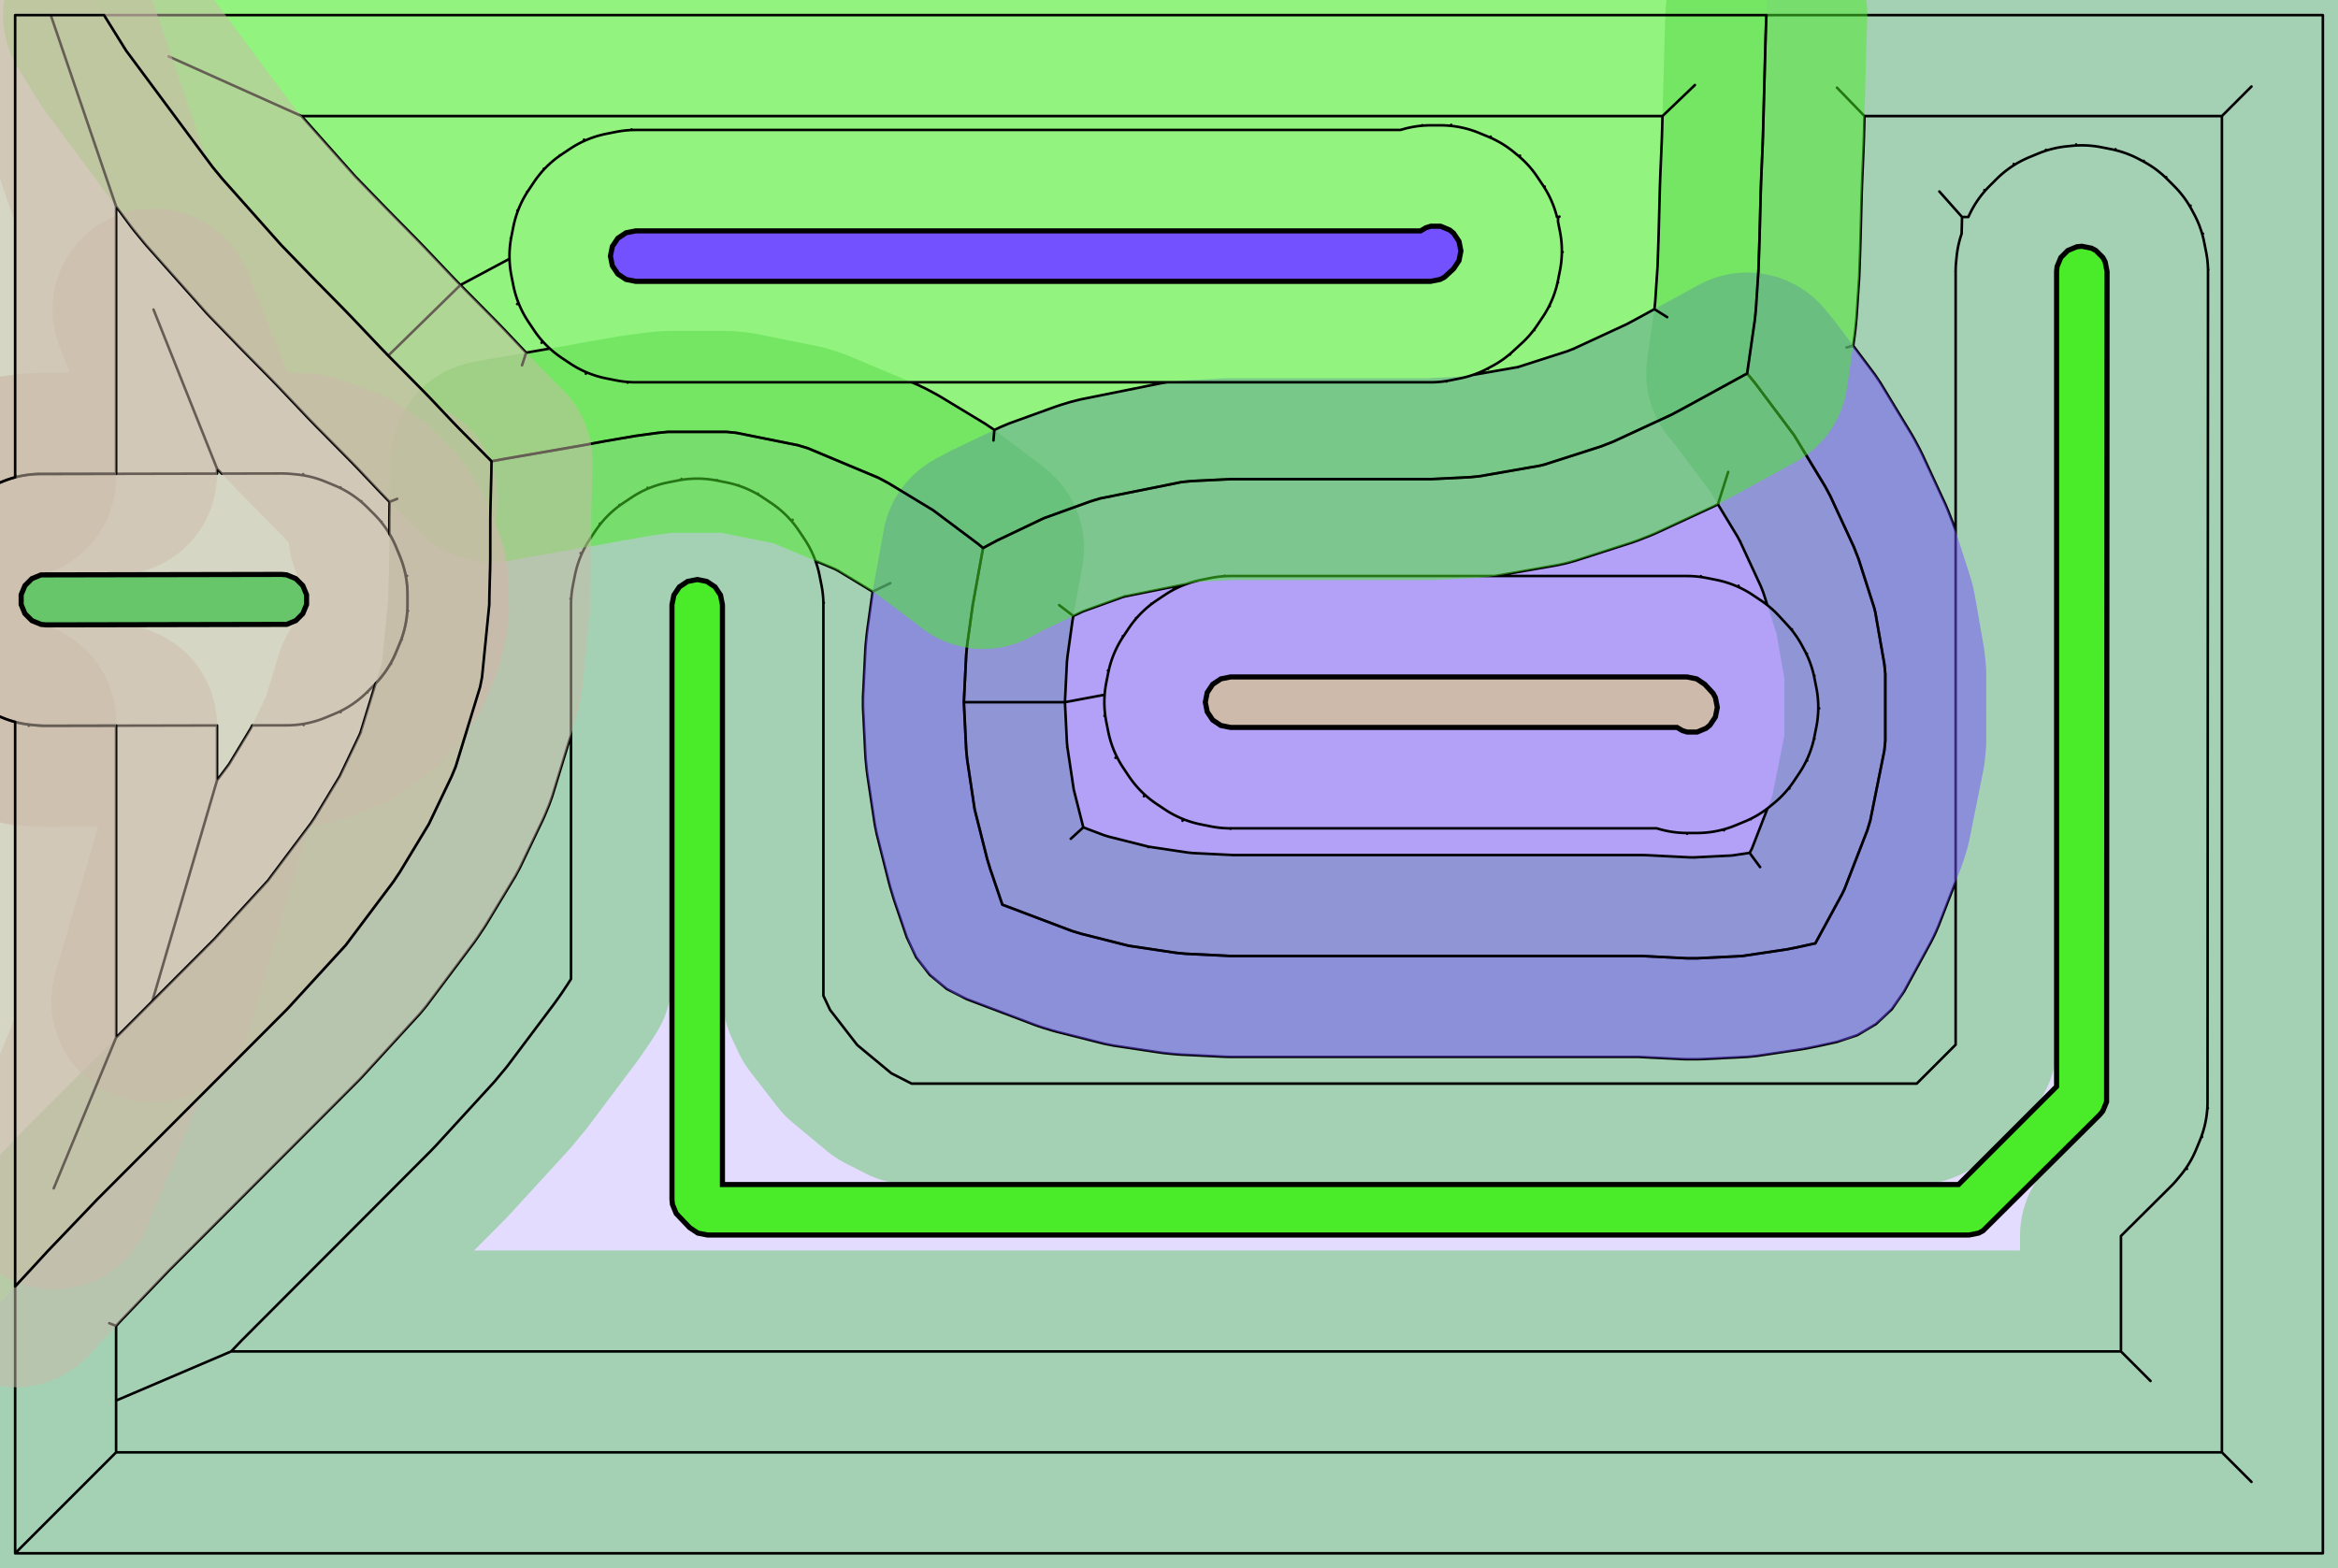 <?xml version="1.0" standalone="no"?>
<!DOCTYPE svg PUBLIC "-//W3C//DTD SVG 1.1//EN"
"http://www.w3.org/Graphics/SVG/1.1/DTD/svg11.dtd">
<!-- original:
<svg width="43.7669" height="29.3669" viewBox="0 0 911.811 611.811" version="1.1"
-->
<svg width="4376.69" height="2936.69" viewBox="0 0 911.811 611.811" version="1.1"
xmlns="http://www.w3.org/2000/svg"
xmlns:xlink="http://www.w3.org/1999/xlink">
<g fill-rule="evenodd"><path d="M 36.906,5.56158e-05 L 49.164,19.718 L 82.849,65.094 L 86.701,69.778 L 109.646,95.573 L 121.418,107.724 L 123.178,109.527 L 134.096,120.61 L 137.272,123.893 L 148.504,135.723 L 151.416,138.728 L 165.328,152.798 L 168.042,155.603 L 176.527,164.568 L 179.197,167.326 L 191.686,179.948 L 191.686,179.968 L 191.62,184.542 L 191.272,198.114 L 191.217,202.294 L 191.2,217.884 L 191.144,221.79 L 190.863,231.984 L 190.81,235.826 L 190.809,235.906 L 187.989,264.178 L 187.225,268.018 L 177.723,299.009 L 176.134,302.848 L 167.238,321.47 L 155.978,340.092 L 153.413,343.932 L 134.814,368.711 L 112.129,393.49 L 37.864,467.906 L 18.4,488.257 L 14.602,492.394 L 12.636,494.527 L -8.09835e-05,508.184 L 0,9.09495e-13 L 36.906,5.56158e-05 z " style="fill-opacity:0.2;fill:rgb(103,198,105);"/></g>
<g fill-rule="evenodd"><path d="M 2.23542e-05,508.184 L 12.636,494.527 L 14.602,492.394 L 18.4,488.257 L 37.864,467.906 L 112.129,393.49 L 134.814,368.711 L 153.413,343.932 L 155.978,340.092 L 167.238,321.47 L 176.134,302.848 L 177.723,299.009 L 187.225,268.018 L 187.989,264.178 L 190.809,235.906 L 190.81,235.826 L 190.863,231.984 L 191.144,221.79 L 191.2,217.884 L 191.217,202.294 L 191.272,198.114 L 191.62,184.542 L 191.686,179.968 L 191.686,179.948 L 192.146,179.857 L 197.417,178.881 L 227.936,173.587 L 231.41,172.94 L 232.038,172.815 L 235.48,172.175 L 247.906,170.028 L 256.6,168.848 L 260.442,168.469 L 283.375,168.47 L 287.215,168.849 L 311.199,173.671 L 315.038,174.836 L 342.557,186.364 L 346.396,188.415 L 363.912,199.028 L 381.427,212.147 L 383.397,213.764 L 383.029,215.746 L 379.379,235.906 L 377.198,251.504 L 376.819,255.346 L 375.905,273.91 L 376.82,292.475 L 377.199,296.315 L 380.1,315.682 L 384.986,335.05 L 386.152,338.889 L 390.915,352.894 L 417.955,363.118 L 421.794,364.283 L 440.142,368.912 L 458.49,371.66 L 462.332,372.039 L 479.906,372.905 L 640.11,372.905 L 657.984,373.81 L 661.826,373.81 L 679.384,372.936 L 696.943,370.316 L 700.783,369.552 L 707.976,367.976 L 718.448,348.696 L 719.36,346.768 L 728.236,323.894 L 729.402,320.055 L 734.883,292.786 L 735.262,288.944 L 735.261,262.856 L 734.883,259.016 L 731.353,238.798 L 730.869,236.868 L 724.823,218.024 L 722.964,213.273 L 713.876,193.634 L 711.824,189.794 L 699.654,169.709 L 684.611,149.623 L 681.461,145.783 L 681.375,145.679 L 684.396,124.653 L 684.775,120.813 L 685.767,105.906 L 686.161,94.448 L 686.22,92.513 L 686.687,74.629 L 686.822,70.685 L 687.425,56.409 L 687.566,52.31 L 688.589,14.185 L 688.747,9.46 L 689.126,-6.4284e-05 L 911.811,9.09495e-13 L 911.811,611.811 L 0,611.811 L 2.23542e-05,508.184 z " style="fill-opacity:0.2;fill:rgb(115,81,255);"/></g>
<g fill-rule="evenodd"><path d="M 689.126,-9.27463e-06 L 688.747,9.46 L 688.589,14.185 L 687.566,52.31 L 687.425,56.409 L 686.822,70.685 L 686.687,74.629 L 686.22,92.513 L 686.161,94.448 L 685.767,105.906 L 684.775,120.813 L 684.396,124.653 L 681.375,145.679 L 657.906,158.528 L 655.77,159.683 L 651.931,161.735 L 629.142,172.281 L 624.391,174.139 L 602.453,181.179 L 600.523,181.662 L 576.962,185.776 L 573.122,186.154 L 557.906,186.905 L 479.906,186.905 L 464.697,187.654 L 460.855,188.033 L 429.078,194.42 L 425.238,195.586 L 407.093,202.14 L 388.947,210.789 L 385.107,212.84 L 383.397,213.764 L 381.427,212.147 L 363.912,199.028 L 346.396,188.415 L 342.557,186.364 L 315.038,174.836 L 311.199,173.671 L 287.215,168.849 L 283.375,168.47 L 260.442,168.469 L 256.6,168.848 L 247.906,170.028 L 235.48,172.175 L 232.038,172.815 L 231.41,172.94 L 227.936,173.587 L 197.417,178.881 L 192.146,179.857 L 191.686,179.948 L 179.197,167.326 L 176.527,164.568 L 168.042,155.603 L 165.328,152.798 L 151.416,138.728 L 148.504,135.723 L 137.272,123.893 L 134.096,120.61 L 123.178,109.527 L 121.418,107.724 L 109.646,95.573 L 86.701,69.778 L 82.849,65.094 L 49.164,19.718 L 36.906,-4.20234e-05 L 689.126,-9.27463e-06 z " style="fill-opacity:0.2;fill:rgb(74,236,41);"/></g>
<g fill-rule="evenodd"><path d="M 375.905,273.91 L 376.819,255.346 L 377.198,251.504 L 379.379,235.906 L 383.029,215.746 L 383.397,213.764 L 385.107,212.84 L 388.947,210.789 L 407.093,202.14 L 425.238,195.586 L 429.078,194.42 L 460.855,188.033 L 464.697,187.654 L 479.906,186.905 L 557.906,186.905 L 573.122,186.154 L 576.962,185.776 L 600.523,181.662 L 602.453,181.179 L 624.391,174.139 L 629.142,172.281 L 651.931,161.735 L 655.77,159.683 L 657.906,158.528 L 681.375,145.679 L 681.461,145.783 L 684.611,149.623 L 699.654,169.709 L 711.824,189.794 L 713.876,193.634 L 722.964,213.273 L 724.823,218.024 L 730.869,236.868 L 731.353,238.798 L 734.883,259.016 L 735.261,262.856 L 735.262,288.944 L 734.883,292.786 L 729.402,320.055 L 728.236,323.894 L 719.36,346.768 L 718.448,348.696 L 707.976,367.976 L 700.783,369.552 L 696.943,370.316 L 679.384,372.936 L 661.826,373.81 L 657.984,373.81 L 640.11,372.905 L 479.906,372.905 L 462.332,372.039 L 458.49,371.66 L 440.142,368.912 L 421.794,364.283 L 417.955,363.118 L 390.915,352.894 L 386.152,338.889 L 384.986,335.05 L 380.1,315.682 L 377.199,296.315 L 376.82,292.475 L 375.905,273.91 z " style="fill-opacity:0.2;fill:rgb(205,186,171);"/></g>
<polyline points="5.906,605.906 905.906,605.906 905.906,5.906 688.89,5.906 688.746,9.46 688.588,14.184 687.566,52.309 687.424,56.407 686.822,70.683 686.686,74.627 686.22,92.511 686.16,94.448 685.766,105.906 684.774,120.812 684.396,124.652 681.374,145.678 681.46,145.782 684.61,149.622 699.654,169.708 711.824,189.794 713.876,193.634 722.964,213.272 724.822,218.024 730.868,236.868 731.352,238.798 734.882,259.016 735.26,262.856 735.262,288.944 734.882,292.786 729.402,320.054 728.236,323.894 719.36,346.768 718.448,348.696 707.976,367.976 700.782,369.552 696.942,370.316 679.384,372.936 661.826,373.81 657.984,373.81 640.11,372.904 479.906,372.904 462.332,372.038 458.49,371.66 440.142,368.912 421.794,364.282 417.954,363.118 390.914,352.894 386.15,338.888 384.986,335.05 380.1,315.682 377.198,296.314 376.82,292.474 375.904,273.91 376.818,255.346 377.198,251.504 379.378,235.906 383.028,215.746 383.396,213.764 381.426,212.146 363.912,199.028 346.396,188.414 342.556,186.364 315.038,174.836 311.198,173.67 287.214,168.848 283.374,168.47 260.442,168.468 256.6,168.848 247.906,170.028 235.48,172.174 232.038,172.814 231.41,172.94 227.936,173.586 197.416,178.88 192.146,179.856 191.686,179.946 191.686,179.968 191.62,184.542 191.272,198.114 191.216,202.294 191.2,217.884 191.144,221.79 190.862,231.984 190.81,235.824 190.808,235.906 187.988,264.178 187.224,268.018 177.722,299.008 176.134,302.848 167.238,321.47 155.978,340.092 153.412,343.932 134.814,368.71 112.128,393.49 37.864,467.904 18.399,488.256 14.601,492.394 12.636,494.526 5.906,501.8 5.906,605.906 45.276,566.534 866.534,566.534 878.066,578.066 866.534,566.534 866.534,45.276 878.066,33.743 866.534,45.276 727.138,45.276 716.414,34.194 727.138,45.276 726.922,53.365 726.912,53.667 726.772,57.766 726.76,58.068 726.164,72.188 726.04,75.816 725.576,93.541 725.572,93.704 725.512,95.639 725.508,95.802 725.114,107.26 725.05,108.518 724.058,123.426 723.954,124.676 723.576,128.516 723.392,130.07 722.728,134.842 720.144,135.566 722.728,134.842 731.166,146.108 733.326,149.308 745.496,169.392 746.548,171.24 748.598,175.08 749.604,177.098 758.694,196.738 759.628,198.93 761.486,203.68 762.31,205.996 762.692,207.188 762.692,343.926 756.062,361.012 754.954,363.592 754.042,365.52 753.044,367.488 742.57,386.768 737.782,393.696 731.628,399.448 724.392,403.76 716.404,406.432 709.21,408.008 708.464,408.164 704.624,408.928 702.752,409.254 685.194,411.874 681.34,412.258 663.78,413.13 661.826,413.18 657.984,413.18 655.992,413.128 639.114,412.274 479.906,412.274 477.968,412.226 460.394,411.36 458.47,411.218 454.628,410.84 452.658,410.596 434.31,407.846 430.512,407.086 412.164,402.458 410.36,401.956 406.52,400.79 404.03,399.944 376.99,389.72 369.278,385.786 362.61,380.26 357.314,373.412 353.64,365.57 348.878,351.566 348.478,350.322 347.312,346.482 346.812,344.68 341.926,325.312 341.164,321.516 338.262,302.148 338.018,300.178 337.64,296.338 337.498,294.414 336.582,275.85 336.582,271.972 337.496,253.408 337.638,251.484 338.016,247.642 338.206,246.052 340.342,230.78 347.222,227.472 340.342,230.78 326.904,222.638 326.944,222.558 326.904,222.638 325.636,221.96 318.028,218.774 317.822,218.206 317.526,217.448 317.214,216.698 316.888,215.952 316.544,215.214 316.188,214.482 315.816,213.76 315.428,213.044 315.026,212.336 314.61,211.638 314.178,210.946 313.734,210.266 311.6,207.072 311.14,206.4 310.668,205.738 310.182,205.086 309.682,204.444 309.168,203.812 308.642,203.192 309.128,202.764 308.642,203.192 308.104,202.582 307.554,201.982 306.99,201.396 306.414,200.82 305.828,200.256 305.228,199.706 304.618,199.168 303.998,198.642 303.366,198.128 302.724,197.628 302.072,197.142 301.41,196.67 300.738,196.21 297.544,194.076 296.864,193.632 296.172,193.2 295.474,192.784 295.628,192.53 295.474,192.784 294.766,192.382 294.05,191.994 293.328,191.622 292.596,191.266 291.858,190.922 291.112,190.596 290.362,190.284 289.604,189.988 288.84,189.708 288.07,189.444 288.128,189.272 288.07,189.444 287.294,189.196 286.514,188.964 285.73,188.748 284.942,188.548 284.148,188.366 283.352,188.198 279.586,187.448 279.614,187.232 279.586,187.448 278.786,187.298 277.984,187.164 277.178,187.048 276.37,186.946 275.562,186.862 274.75,186.796 273.938,186.744 273.126,186.712 272.312,186.694 271.498,186.694 270.684,186.712 269.872,186.744 269.06,186.796 268.248,186.862 267.44,186.946 266.632,187.048 265.826,187.164 265.782,186.788 265.826,187.164 265.024,187.298 264.224,187.448 260.458,188.198 259.662,188.366 258.868,188.548 258.08,188.748 257.296,188.964 256.516,189.196 255.74,189.444 254.97,189.708 254.206,189.988 253.448,190.284 252.698,190.596 252.544,190.23 252.698,190.596 251.952,190.922 251.214,191.266 250.482,191.622 249.76,191.994 249.044,192.382 248.336,192.784 247.638,193.2 246.946,193.632 246.266,194.076 243.072,196.21 242.4,196.67 241.738,197.142 241.584,196.94 241.738,197.142 241.086,197.628 240.444,198.128 239.812,198.642 239.192,199.168 238.582,199.706 237.982,200.256 237.396,200.82 236.82,201.396 236.256,201.982 235.706,202.582 235.168,203.192 234.642,203.812 234.128,204.444 233.894,204.254 234.128,204.444 233.628,205.086 233.142,205.738 232.67,206.4 232.21,207.072 230.076,210.266 229.632,210.946 229.2,211.638 228.784,212.336 228.382,213.044 227.994,213.76 227.622,214.482 227.266,215.214 226.922,215.952 226.43,215.746 226.922,215.952 226.596,216.698 226.284,217.448 225.988,218.206 225.708,218.97 225.444,219.74 225.196,220.516 224.964,221.296 224.748,222.08 224.548,222.868 224.366,223.662 224.198,224.458 223.448,228.224 223.306,228.984 223.178,229.746 223.064,230.51 222.966,231.278 222.882,232.046 222.814,232.816 222.76,233.588 222.5,233.556 222.76,233.588 222.722,234.36 222.7,235.132 222.692,235.906 222.692,286.646 215.364,310.55 214.096,314.076 212.506,317.914 211.658,319.818 202.762,338.44 200.928,341.84 189.668,360.462 188.714,361.962 186.148,365.804 184.9,367.566 166.3,392.344 163.852,395.296 141.166,420.074 139.996,421.3 66.025,495.42 47.123,515.172 45.273,517.198 42.592,516.152 45.273,517.198 45.276,566.534 33.743,578.066 45.276,566.534 45.273,546.338 90.141,527.164 827.164,527.164 838.696,538.696 827.164,527.164 827.164,482.128 846.622,462.786 847.18,462.218 847.728,461.64 848.264,461.052 848.786,460.452 849.298,459.84 850.522,458.35 851.04,457.704 851.546,457.048 852.036,456.38 852.514,455.702 852.908,455.978 852.514,455.702 852.976,455.016 853.424,454.32 853.858,453.614 854.276,452.898 854.68,452.176 855.066,451.444 855.44,450.704 855.796,449.956 856.136,449.202 856.462,448.44 857.932,444.892 858.234,444.138 858.522,443.378 858.808,443.476 858.522,443.378 858.794,442.612 859.05,441.84 859.29,441.064 859.514,440.284 859.722,439.498 859.914,438.708 860.088,437.916 860.248,437.118 860.39,436.318 860.516,435.516 860.624,434.71 860.716,433.904 860.792,433.094 860.852,432.284 861.06,432.306 860.852,432.284 860.894,431.472 860.92,430.66 860.928,429.848 861.118,105.928 861.11,105.152 861.242,105.142 861.11,105.152 861.088,104.378 861.05,103.604 860.998,102.83 860.93,102.058 860.846,101.286 860.748,100.518 860.634,99.749 860.504,98.986 860.362,98.224 859.612,94.457 859.442,93.647 859.254,92.84 859.05,92.037 858.83,91.24 859.146,91.144 858.83,91.24 858.592,90.445 858.338,89.657 858.066,88.876 857.78,88.097 857.476,87.328 857.156,86.564 856.822,85.805 856.47,85.055 856.102,84.314 855.72,83.579 854.81,81.877 854.412,81.151 853.998,80.433 854.328,80.228 853.998,80.433 853.57,79.724 853.128,79.025 852.67,78.334 852.198,77.653 851.712,76.984 851.21,76.323 850.696,75.674 850.168,75.035 849.628,74.409 849.074,73.793 848.508,73.189 847.928,72.597 845.212,69.882 844.62,69.302 844.82,69.088 844.62,69.302 844.016,68.736 843.4,68.181 842.774,67.641 842.136,67.114 841.486,66.6 840.826,66.097 840.156,65.612 839.476,65.139 838.784,64.681 838.086,64.24 837.376,63.812 836.658,63.398 835.932,62.999 836.074,62.745 835.932,62.999 834.23,62.09 833.496,61.708 832.754,61.34 832.004,60.987 831.246,60.654 830.482,60.334 829.712,60.029 828.934,59.743 828.152,59.471 827.364,59.218 826.57,58.98 825.772,58.76 824.97,58.556 825.058,58.209 824.97,58.556 824.162,58.367 823.352,58.197 819.586,57.447 818.772,57.295 817.954,57.16 817.136,57.041 816.314,56.94 815.49,56.855 814.664,56.789 813.836,56.739 813.01,56.708 812.182,56.694 811.352,56.696 810.524,56.715 809.698,56.754 809.688,56.347 809.698,56.754 808.872,56.809 808.046,56.882 806.126,57.072 805.302,57.16 804.482,57.267 803.662,57.392 802.846,57.533 802.034,57.691 801.224,57.867 800.418,58.062 799.618,58.272 798.82,58.498 798.03,58.739 797.936,58.435 798.03,58.739 797.242,58.999 796.462,59.276 795.688,59.569 794.918,59.877 791.37,61.347 790.622,61.667 789.88,62.002 789.146,62.352 788.418,62.715 787.698,63.096 786.988,63.489 786.284,63.9 785.59,64.323 785.344,63.944 785.59,64.323 784.904,64.761 784.226,65.213 783.56,65.68 782.902,66.159 782.256,66.651 781.618,67.159 780.992,67.677 780.376,68.21 779.772,68.755 779.18,69.311 778.598,69.882 775.882,72.597 775.312,73.18 774.756,73.772 774.21,74.376 773.918,74.126 774.21,74.376 773.678,74.992 773.16,75.618 772.652,76.255 772.16,76.901 771.68,77.559 771.214,78.225 770.762,78.903 770.324,79.59 769.9,80.284 769.49,80.987 769.096,81.698 768.716,82.418 768.352,83.145 768.002,83.879 767.668,84.621 767.658,84.645 765.192,84.645 756.342,74.694 765.192,84.645 765.022,91.183 765,91.242 764.74,92.029 764.498,92.82 764.272,93.618 764.062,94.418 763.868,95.224 763.692,96.034 763.534,96.846 763.392,97.662 763.268,98.481 763.16,99.302 763.072,100.126 762.882,102.046 762.814,102.816 762.76,103.588 762.722,104.36 762.7,105.132 762.692,105.906 762.626,105.902 762.692,105.906 762.692,407.52 747.52,422.692 355.514,422.692 347.64,418.676 334.308,407.626 323.712,393.93 321.118,388.39 321.118,235.906 321.11,235.132 321.292,235.114 321.11,235.132 321.088,234.36 321.05,233.588 320.996,232.816 320.928,232.046 320.844,231.278 320.746,230.51 320.632,229.746 320.504,228.984 320.362,228.224 319.612,224.458 319.444,223.662 319.262,222.868 319.062,222.08 318.846,221.296 318.614,220.516 318.366,219.74 318.102,218.97 317.822,218.206 317.526,217.448 317.214,216.698 316.888,215.952 316.544,215.214 316.188,214.482 315.816,213.76 315.428,213.044 315.026,212.336 314.61,211.638 314.178,210.946 313.734,210.266 311.6,207.072 311.14,206.4 310.668,205.738 310.182,205.086 309.682,204.444 309.168,203.812 308.642,203.192 308.104,202.582 307.554,201.982 306.99,201.396 306.414,200.82 305.828,200.256 305.228,199.706 304.618,199.168 303.998,198.642 303.366,198.128 302.724,197.628 302.072,197.142 301.41,196.67 300.738,196.21 297.544,194.076 296.864,193.632 296.172,193.2 295.474,192.784 294.766,192.382 294.05,191.994 293.328,191.622 292.596,191.266 291.858,190.922 291.112,190.596 290.362,190.284 289.604,189.988 288.84,189.708 288.07,189.444 287.294,189.196 286.514,188.964 285.73,188.748 284.942,188.548 284.148,188.366 283.352,188.198 279.586,187.448 278.786,187.298 277.984,187.164 277.178,187.048 276.37,186.946 275.562,186.862 274.75,186.796 273.938,186.744 273.126,186.712 272.312,186.694 271.498,186.694 270.684,186.712 269.872,186.744 269.06,186.796 268.248,186.862 267.44,186.946 266.632,187.048 265.826,187.164 265.024,187.298 264.224,187.448 260.458,188.198 259.662,188.366 258.868,188.548 258.08,188.748 257.296,188.964 256.516,189.196 255.74,189.444 254.97,189.708 254.206,189.988 253.448,190.284 252.698,190.596 251.952,190.922 251.214,191.266 250.482,191.622 249.76,191.994 249.044,192.382 248.336,192.784 247.638,193.2 246.946,193.632 246.266,194.076 243.072,196.21 242.4,196.67 241.738,197.142 241.086,197.628 240.444,198.128 239.812,198.642 239.192,199.168 238.582,199.706 237.982,200.256 237.396,200.82 236.82,201.396 236.256,201.982 235.706,202.582 235.168,203.192 234.642,203.812 234.128,204.444 233.628,205.086 233.142,205.738 232.67,206.4 232.21,207.072 230.076,210.266 229.632,210.946 229.2,211.638 228.784,212.336 228.382,213.044 227.994,213.76 227.622,214.482 227.266,215.214 226.922,215.952 226.596,216.698 226.284,217.448 225.988,218.206 225.708,218.97 225.444,219.74 225.196,220.516 224.964,221.296 224.748,222.08 224.548,222.868 224.366,223.662 224.198,224.458 223.448,228.224 223.306,228.984 223.178,229.746 223.064,230.51 222.966,231.278 222.882,232.046 222.814,232.816 222.76,233.588 222.722,234.36 222.7,235.132 222.692,235.906 222.692,381.88 221.45,383.834 218.884,387.674 216.386,391.2 197.788,415.978 192.89,421.88 170.206,446.66 167.862,449.11 94.188,522.932 90.141,527.164 45.273,546.338" style="stroke:rgb(103,198,105);stroke-width:78.74;fill:none;stroke-opacity:0.5;stroke-linecap:round;stroke-linejoin:round;;fill:none"/>
<polyline points="5.906,605.906 905.906,605.906 905.906,5.906 688.89,5.906 688.746,9.46 688.588,14.184 687.566,52.309 687.424,56.407 686.822,70.683 686.686,74.627 686.22,92.511 686.16,94.448 685.766,105.906 684.774,120.812 684.396,124.652 681.374,145.678 681.46,145.782 684.61,149.622 699.654,169.708 711.824,189.794 713.876,193.634 722.964,213.272 724.822,218.024 730.868,236.868 731.352,238.798 734.882,259.016 735.26,262.856 735.262,288.944 734.882,292.786 729.402,320.054 728.236,323.894 719.36,346.768 718.448,348.696 707.976,367.976 700.782,369.552 696.942,370.316 679.384,372.936 661.826,373.81 657.984,373.81 640.11,372.904 479.906,372.904 462.332,372.038 458.49,371.66 440.142,368.912 421.794,364.282 417.954,363.118 390.914,352.894 386.15,338.888 384.986,335.05 380.1,315.682 377.198,296.314 376.82,292.474 375.904,273.91 376.818,255.346 377.198,251.504 379.378,235.906 383.028,215.746 383.396,213.764 381.426,212.146 363.912,199.028 346.396,188.414 342.556,186.364 315.038,174.836 311.198,173.67 287.214,168.848 283.374,168.47 260.442,168.468 256.6,168.848 247.906,170.028 235.48,172.174 232.038,172.814 231.41,172.94 227.936,173.586 197.416,178.88 192.146,179.856 191.686,179.946 191.686,179.968 191.62,184.542 191.272,198.114 191.216,202.294 191.2,217.884 191.144,221.79 190.862,231.984 190.81,235.824 190.808,235.906 187.988,264.178 187.224,268.018 177.722,299.008 176.134,302.848 167.238,321.47 155.978,340.092 153.412,343.932 134.814,368.71 112.128,393.49 37.864,467.904 18.399,488.256 14.601,492.394 12.636,494.526 5.906,501.8 5.906,605.906 45.276,566.534 866.534,566.534 878.066,578.066 866.534,566.534 866.534,45.276 878.066,33.743 866.534,45.276 727.138,45.276 716.414,34.194 727.138,45.276 726.922,53.365 726.912,53.667 726.772,57.766 726.76,58.068 726.164,72.188 726.04,75.816 725.576,93.541 725.572,93.704 725.512,95.639 725.508,95.802 725.114,107.26 725.05,108.518 724.058,123.426 723.954,124.676 723.576,128.516 723.392,130.07 722.728,134.842 720.144,135.566 722.728,134.842 731.166,146.108 733.326,149.308 745.496,169.392 746.548,171.24 748.598,175.08 749.604,177.098 758.694,196.738 759.628,198.93 761.486,203.68 762.31,205.996 762.692,207.188 762.692,343.926 756.062,361.012 754.954,363.592 754.042,365.52 753.044,367.488 742.57,386.768 737.782,393.696 731.628,399.448 724.392,403.76 716.404,406.432 709.21,408.008 708.464,408.164 704.624,408.928 702.752,409.254 685.194,411.874 681.34,412.258 663.78,413.13 661.826,413.18 657.984,413.18 655.992,413.128 639.114,412.274 479.906,412.274 477.968,412.226 460.394,411.36 458.47,411.218 454.628,410.84 452.658,410.596 434.31,407.846 430.512,407.086 412.164,402.458 410.36,401.956 406.52,400.79 404.03,399.944 376.99,389.72 369.278,385.786 362.61,380.26 357.314,373.412 353.64,365.57 348.878,351.566 348.478,350.322 347.312,346.482 346.812,344.68 341.926,325.312 341.164,321.516 338.262,302.148 338.018,300.178 337.64,296.338 337.498,294.414 336.582,275.85 336.582,271.972 337.496,253.408 337.638,251.484 338.016,247.642 338.206,246.052 340.342,230.78 347.222,227.472 340.342,230.78 326.904,222.638 326.944,222.558 326.904,222.638 325.636,221.96 318.028,218.774 317.822,218.206 317.526,217.448 317.214,216.698 316.888,215.952 316.544,215.214 316.188,214.482 315.816,213.76 315.428,213.044 315.026,212.336 314.61,211.638 314.178,210.946 313.734,210.266 311.6,207.072 311.14,206.4 310.668,205.738 310.182,205.086 309.682,204.444 309.168,203.812 308.642,203.192 309.128,202.764 308.642,203.192 308.104,202.582 307.554,201.982 306.99,201.396 306.414,200.82 305.828,200.256 305.228,199.706 304.618,199.168 303.998,198.642 303.366,198.128 302.724,197.628 302.072,197.142 301.41,196.67 300.738,196.21 297.544,194.076 296.864,193.632 296.172,193.2 295.474,192.784 295.628,192.53 295.474,192.784 294.766,192.382 294.05,191.994 293.328,191.622 292.596,191.266 291.858,190.922 291.112,190.596 290.362,190.284 289.604,189.988 288.84,189.708 288.07,189.444 288.128,189.272 288.07,189.444 287.294,189.196 286.514,188.964 285.73,188.748 284.942,188.548 284.148,188.366 283.352,188.198 279.586,187.448 279.614,187.232 279.586,187.448 278.786,187.298 277.984,187.164 277.178,187.048 276.37,186.946 275.562,186.862 274.75,186.796 273.938,186.744 273.126,186.712 272.312,186.694 271.498,186.694 270.684,186.712 269.872,186.744 269.06,186.796 268.248,186.862 267.44,186.946 266.632,187.048 265.826,187.164 265.782,186.788 265.826,187.164 265.024,187.298 264.224,187.448 260.458,188.198 259.662,188.366 258.868,188.548 258.08,188.748 257.296,188.964 256.516,189.196 255.74,189.444 254.97,189.708 254.206,189.988 253.448,190.284 252.698,190.596 252.544,190.23 252.698,190.596 251.952,190.922 251.214,191.266 250.482,191.622 249.76,191.994 249.044,192.382 248.336,192.784 247.638,193.2 246.946,193.632 246.266,194.076 243.072,196.21 242.4,196.67 241.738,197.142 241.584,196.94 241.738,197.142 241.086,197.628 240.444,198.128 239.812,198.642 239.192,199.168 238.582,199.706 237.982,200.256 237.396,200.82 236.82,201.396 236.256,201.982 235.706,202.582 235.168,203.192 234.642,203.812 234.128,204.444 233.894,204.254 234.128,204.444 233.628,205.086 233.142,205.738 232.67,206.4 232.21,207.072 230.076,210.266 229.632,210.946 229.2,211.638 228.784,212.336 228.382,213.044 227.994,213.76 227.622,214.482 227.266,215.214 226.922,215.952 226.43,215.746 226.922,215.952 226.596,216.698 226.284,217.448 225.988,218.206 225.708,218.97 225.444,219.74 225.196,220.516 224.964,221.296 224.748,222.08 224.548,222.868 224.366,223.662 224.198,224.458 223.448,228.224 223.306,228.984 223.178,229.746 223.064,230.51 222.966,231.278 222.882,232.046 222.814,232.816 222.76,233.588 222.5,233.556 222.76,233.588 222.722,234.36 222.7,235.132 222.692,235.906 222.692,286.646 215.364,310.55 214.096,314.076 212.506,317.914 211.658,319.818 202.762,338.44 200.928,341.84 189.668,360.462 188.714,361.962 186.148,365.804 184.9,367.566 166.3,392.344 163.852,395.296 141.166,420.074 139.996,421.3 66.025,495.42 47.123,515.172 45.273,517.198 42.592,516.152 45.273,517.198 45.276,566.534 33.743,578.066 45.276,566.534 45.273,546.338 90.141,527.164 827.164,527.164 838.696,538.696 827.164,527.164 827.164,482.128 846.622,462.786 847.18,462.218 847.728,461.64 848.264,461.052 848.786,460.452 849.298,459.84 850.522,458.35 851.04,457.704 851.546,457.048 852.036,456.38 852.514,455.702 852.908,455.978 852.514,455.702 852.976,455.016 853.424,454.32 853.858,453.614 854.276,452.898 854.68,452.176 855.066,451.444 855.44,450.704 855.796,449.956 856.136,449.202 856.462,448.44 857.932,444.892 858.234,444.138 858.522,443.378 858.808,443.476 858.522,443.378 858.794,442.612 859.05,441.84 859.29,441.064 859.514,440.284 859.722,439.498 859.914,438.708 860.088,437.916 860.248,437.118 860.39,436.318 860.516,435.516 860.624,434.71 860.716,433.904 860.792,433.094 860.852,432.284 861.06,432.306 860.852,432.284 860.894,431.472 860.92,430.66 860.928,429.848 861.118,105.928 861.11,105.152 861.242,105.142 861.11,105.152 861.088,104.378 861.05,103.604 860.998,102.83 860.93,102.058 860.846,101.286 860.748,100.518 860.634,99.749 860.504,98.986 860.362,98.224 859.612,94.457 859.442,93.647 859.254,92.84 859.05,92.037 858.83,91.24 859.146,91.144 858.83,91.24 858.592,90.445 858.338,89.657 858.066,88.876 857.78,88.097 857.476,87.328 857.156,86.564 856.822,85.805 856.47,85.055 856.102,84.314 855.72,83.579 854.81,81.877 854.412,81.151 853.998,80.433 854.328,80.228 853.998,80.433 853.57,79.724 853.128,79.025 852.67,78.334 852.198,77.653 851.712,76.984 851.21,76.323 850.696,75.674 850.168,75.035 849.628,74.409 849.074,73.793 848.508,73.189 847.928,72.597 845.212,69.882 844.62,69.302 844.82,69.088 844.62,69.302 844.016,68.736 843.4,68.181 842.774,67.641 842.136,67.114 841.486,66.6 840.826,66.097 840.156,65.612 839.476,65.139 838.784,64.681 838.086,64.24 837.376,63.812 836.658,63.398 835.932,62.999 836.074,62.745 835.932,62.999 834.23,62.09 833.496,61.708 832.754,61.34 832.004,60.987 831.246,60.654 830.482,60.334 829.712,60.029 828.934,59.743 828.152,59.471 827.364,59.218 826.57,58.98 825.772,58.76 824.97,58.556 825.058,58.209 824.97,58.556 824.162,58.367 823.352,58.197 819.586,57.447 818.772,57.295 817.954,57.16 817.136,57.041 816.314,56.94 815.49,56.855 814.664,56.789 813.836,56.739 813.01,56.708 812.182,56.694 811.352,56.696 810.524,56.715 809.698,56.754 809.688,56.347 809.698,56.754 808.872,56.809 808.046,56.882 806.126,57.072 805.302,57.16 804.482,57.267 803.662,57.392 802.846,57.533 802.034,57.691 801.224,57.867 800.418,58.062 799.618,58.272 798.82,58.498 798.03,58.739 797.936,58.435 798.03,58.739 797.242,58.999 796.462,59.276 795.688,59.569 794.918,59.877 791.37,61.347 790.622,61.667 789.88,62.002 789.146,62.352 788.418,62.715 787.698,63.096 786.988,63.489 786.284,63.9 785.59,64.323 785.344,63.944 785.59,64.323 784.904,64.761 784.226,65.213 783.56,65.68 782.902,66.159 782.256,66.651 781.618,67.159 780.992,67.677 780.376,68.21 779.772,68.755 779.18,69.311 778.598,69.882 775.882,72.597 775.312,73.18 774.756,73.772 774.21,74.376 773.918,74.126 774.21,74.376 773.678,74.992 773.16,75.618 772.652,76.255 772.16,76.901 771.68,77.559 771.214,78.225 770.762,78.903 770.324,79.59 769.9,80.284 769.49,80.987 769.096,81.698 768.716,82.418 768.352,83.145 768.002,83.879 767.668,84.621 767.658,84.645 765.192,84.645 756.342,74.694 765.192,84.645 765.022,91.183 765,91.242 764.74,92.029 764.498,92.82 764.272,93.618 764.062,94.418 763.868,95.224 763.692,96.034 763.534,96.846 763.392,97.662 763.268,98.481 763.16,99.302 763.072,100.126 762.882,102.046 762.814,102.816 762.76,103.588 762.722,104.36 762.7,105.132 762.692,105.906 762.626,105.902 762.692,105.906 762.692,407.52 747.52,422.692 355.514,422.692 347.64,418.676 334.308,407.626 323.712,393.93 321.118,388.39 321.118,235.906 321.11,235.132 321.292,235.114 321.11,235.132 321.088,234.36 321.05,233.588 320.996,232.816 320.928,232.046 320.844,231.278 320.746,230.51 320.632,229.746 320.504,228.984 320.362,228.224 319.612,224.458 319.444,223.662 319.262,222.868 319.062,222.08 318.846,221.296 318.614,220.516 318.366,219.74 318.102,218.97 317.822,218.206 317.526,217.448 317.214,216.698 316.888,215.952 316.544,215.214 316.188,214.482 315.816,213.76 315.428,213.044 315.026,212.336 314.61,211.638 314.178,210.946 313.734,210.266 311.6,207.072 311.14,206.4 310.668,205.738 310.182,205.086 309.682,204.444 309.168,203.812 308.642,203.192 308.104,202.582 307.554,201.982 306.99,201.396 306.414,200.82 305.828,200.256 305.228,199.706 304.618,199.168 303.998,198.642 303.366,198.128 302.724,197.628 302.072,197.142 301.41,196.67 300.738,196.21 297.544,194.076 296.864,193.632 296.172,193.2 295.474,192.784 294.766,192.382 294.05,191.994 293.328,191.622 292.596,191.266 291.858,190.922 291.112,190.596 290.362,190.284 289.604,189.988 288.84,189.708 288.07,189.444 287.294,189.196 286.514,188.964 285.73,188.748 284.942,188.548 284.148,188.366 283.352,188.198 279.586,187.448 278.786,187.298 277.984,187.164 277.178,187.048 276.37,186.946 275.562,186.862 274.75,186.796 273.938,186.744 273.126,186.712 272.312,186.694 271.498,186.694 270.684,186.712 269.872,186.744 269.06,186.796 268.248,186.862 267.44,186.946 266.632,187.048 265.826,187.164 265.024,187.298 264.224,187.448 260.458,188.198 259.662,188.366 258.868,188.548 258.08,188.748 257.296,188.964 256.516,189.196 255.74,189.444 254.97,189.708 254.206,189.988 253.448,190.284 252.698,190.596 251.952,190.922 251.214,191.266 250.482,191.622 249.76,191.994 249.044,192.382 248.336,192.784 247.638,193.2 246.946,193.632 246.266,194.076 243.072,196.21 242.4,196.67 241.738,197.142 241.086,197.628 240.444,198.128 239.812,198.642 239.192,199.168 238.582,199.706 237.982,200.256 237.396,200.82 236.82,201.396 236.256,201.982 235.706,202.582 235.168,203.192 234.642,203.812 234.128,204.444 233.628,205.086 233.142,205.738 232.67,206.4 232.21,207.072 230.076,210.266 229.632,210.946 229.2,211.638 228.784,212.336 228.382,213.044 227.994,213.76 227.622,214.482 227.266,215.214 226.922,215.952 226.596,216.698 226.284,217.448 225.988,218.206 225.708,218.97 225.444,219.74 225.196,220.516 224.964,221.296 224.748,222.08 224.548,222.868 224.366,223.662 224.198,224.458 223.448,228.224 223.306,228.984 223.178,229.746 223.064,230.51 222.966,231.278 222.882,232.046 222.814,232.816 222.76,233.588 222.722,234.36 222.7,235.132 222.692,235.906 222.692,381.88 221.45,383.834 218.884,387.674 216.386,391.2 197.788,415.978 192.89,421.88 170.206,446.66 167.862,449.11 94.188,522.932 90.141,527.164 45.273,546.338" style="stroke:rgb(0,0,0);stroke-width:1px;fill:none;stroke-opacity:1;stroke-linecap:round;stroke-linejoin:round;;fill:none"/>
<polyline points="375.904,273.91 376.82,292.474 377.198,296.314 380.1,315.682 384.986,335.05 386.15,338.888 390.914,352.894 417.954,363.118 421.794,364.282 440.142,368.912 458.49,371.66 462.332,372.038 479.906,372.904 640.11,372.904 657.984,373.81 661.826,373.81 679.384,372.936 696.942,370.316 700.782,369.552 707.976,367.976 718.448,348.696 719.36,346.768 728.236,323.894 729.402,320.054 734.882,292.786 735.262,288.944 735.26,262.856 734.882,259.016 731.352,238.798 730.868,236.868 724.822,218.024 722.964,213.272 713.876,193.634 711.824,189.794 699.654,169.708 684.61,149.622 681.46,145.782 681.374,145.678 657.906,158.528 655.77,159.682 651.93,161.734 629.142,172.28 624.39,174.138 602.452,181.178 600.522,181.662 576.962,185.776 573.122,186.154 557.906,186.904 479.906,186.904 464.696,187.654 460.854,188.032 429.078,194.42 425.238,195.586 407.092,202.14 388.946,210.788 385.106,212.84 383.396,213.764 383.028,215.746 379.378,235.906 377.198,251.504 376.818,255.346 375.904,273.91 415.322,273.908 415.208,273.906 415.322,273.908 416.094,289.57 416.28,291.462 416.184,291.474 416.28,291.462 418.748,307.932 422.484,322.74 417.584,327.208 422.484,322.74 430.646,325.826 432.332,326.338 447.892,330.262 447.858,330.436 447.892,330.262 463.34,332.576 465.232,332.764 480.874,333.534 480.872,333.582 480.874,333.534 640.11,333.534 642.1,333.584 658.98,334.438 660.846,334.438 660.848,334.516 660.846,334.438 675.49,333.71 682.34,332.688 686.434,338.25 682.34,332.688 683.224,331.058 689.328,315.33 689.704,315.04 690.35,314.522 691.84,313.298 692.476,312.766 693.098,312.22 693.71,311.662 694.31,311.092 694.898,310.508 695.474,309.912 696.036,309.304 696.586,308.684 697.122,308.054 697.646,307.412 697.87,307.596 697.646,307.412 698.156,306.758 698.65,306.096 699.132,305.422 699.6,304.738 701.734,301.544 702.178,300.864 702.61,300.172 703.026,299.474 703.428,298.766 703.816,298.05 704.188,297.328 704.544,296.596 704.796,296.718 704.544,296.596 704.888,295.858 705.214,295.112 705.526,294.362 705.822,293.604 706.102,292.84 706.366,292.07 706.614,291.294 706.846,290.514 707.062,289.73 707.262,288.942 707.444,288.148 707.62,288.19 707.444,288.148 707.612,287.352 708.362,283.586 708.512,282.786 708.646,281.984 708.762,281.178 708.864,280.37 708.948,279.562 709.014,278.75 709.066,277.938 709.098,277.126 709.116,276.312 709.482,276.314 709.116,276.312 709.116,275.498 709.098,274.684 709.066,273.872 709.014,273.06 708.948,272.248 708.864,271.44 708.762,270.632 708.646,269.826 708.512,269.024 708.362,268.224 707.612,264.458 707.442,263.648 707.638,263.6 707.442,263.648 707.254,262.84 707.05,262.038 706.83,261.24 706.592,260.446 706.338,259.658 706.066,258.876 705.78,258.098 705.476,257.328 705.156,256.564 704.822,255.806 704.47,255.056 704.684,254.954 704.47,255.056 704.102,254.314 703.72,253.58 702.81,251.878 702.408,251.146 701.992,250.42 701.558,249.706 701.112,249 700.648,248.304 700.172,247.618 699.68,246.942 699.174,246.276 698.654,245.622 698.848,245.47 698.654,245.622 698.12,244.98 697.574,244.348 697.014,243.728 693.79,240.236 693.258,239.672 692.716,239.118 692.164,238.576 691.6,238.044 691.026,237.524 690.442,237.014 689.848,236.518 689.256,236.042 687.71,231.222 686.734,228.726 678.62,211.192 678.698,211.152 678.62,211.192 677.6,209.286 669.98,196.71 673.992,184.072 669.98,196.71 668.464,197.464 645.676,208.01 643.484,208.944 638.734,210.804 636.42,211.626 614.482,218.666 612.02,219.368 610.09,219.852 607.294,220.446 583.732,224.558 582.752,224.692 479.906,224.692 479.132,224.7 478.36,224.722 477.588,224.76 477.568,224.568 477.588,224.76 476.816,224.814 476.046,224.882 475.278,224.966 474.51,225.064 473.746,225.178 472.984,225.306 472.224,225.448 468.458,226.198 467.662,226.366 466.868,226.548 466.08,226.748 465.296,226.964 464.516,227.196 463.74,227.444 462.97,227.708 462.636,227.832 438.696,232.644 438.66,232.518 438.696,232.644 437.65,232.962 422.286,238.512 418.598,240.268 413.062,236.036 418.598,240.268 418.26,242.14 416.298,256.162 416.094,258.246 415.322,273.908 430.606,271.046 430.796,271.06 430.744,271.872 430.712,272.684 430.694,273.498 430.694,274.312 430.712,275.126 430.744,275.938 430.796,276.75 430.862,277.562 430.946,278.37 431.048,279.178 430.754,279.224 431.048,279.178 431.164,279.984 431.298,280.786 431.448,281.586 432.198,285.352 432.366,286.148 432.548,286.942 432.748,287.73 432.964,288.514 433.196,289.294 433.444,290.07 433.708,290.84 433.988,291.604 434.284,292.362 434.596,293.112 434.922,293.858 435.266,294.596 435.622,295.328 435.036,295.616 435.622,295.328 435.994,296.05 436.382,296.766 436.784,297.474 437.2,298.172 437.632,298.864 438.076,299.544 440.21,302.738 440.67,303.41 441.142,304.072 441.628,304.724 442.128,305.366 442.642,305.998 443.168,306.618 443.706,307.228 444.256,307.828 444.82,308.414 445.396,308.99 445.982,309.554 446.582,310.104 446.122,310.6 446.582,310.104 447.192,310.642 447.812,311.168 448.444,311.682 449.086,312.182 449.738,312.668 450.4,313.14 451.072,313.6 454.266,315.734 454.946,316.178 455.638,316.61 456.336,317.026 457.044,317.428 457.76,317.816 458.482,318.188 459.214,318.544 459.952,318.888 460.698,319.214 461.448,319.526 461.192,320.17 461.448,319.526 462.206,319.822 462.97,320.102 463.74,320.366 464.516,320.614 465.296,320.846 466.08,321.062 466.868,321.262 467.662,321.444 468.458,321.612 472.224,322.362 472.984,322.504 473.746,322.632 474.51,322.746 475.278,322.844 476.046,322.928 476.816,322.996 477.588,323.05 478.36,323.088 479.132,323.11 479.906,323.118 479.888,323.3 479.906,323.118 646.176,323.118 646.556,323.234 647.352,323.466 648.152,323.68 648.956,323.88 649.764,324.06 650.576,324.224 651.39,324.372 652.208,324.502 653.028,324.616 653.852,324.71 654.676,324.79 655.502,324.85 656.328,324.894 657.156,324.92 657.984,324.928 657.976,325.24 657.984,324.928 661.826,324.928 662.638,324.92 663.452,324.894 664.264,324.852 665.076,324.794 665.886,324.718 666.694,324.626 667.502,324.518 668.306,324.392 669.106,324.25 669.904,324.09 670.7,323.916 671.49,323.724 672.276,323.516 672.364,323.878 672.276,323.516 673.058,323.292 673.836,323.052 674.608,322.796 675.376,322.524 676.136,322.236 676.892,321.932 680.44,320.462 681.202,320.136 681.956,319.796 682.704,319.44 682.782,319.596 682.704,319.44 683.444,319.066 684.176,318.68 684.898,318.276 685.614,317.858 686.32,317.424 687.016,316.976 687.702,316.514 688.38,316.036 689.048,315.546 689.704,315.04 690.35,314.522 691.84,313.298 692.476,312.766 693.098,312.22 693.71,311.662 694.31,311.092 694.898,310.508 695.474,309.912 696.036,309.304 696.586,308.684 697.122,308.054 697.646,307.412 698.156,306.758 698.65,306.096 699.132,305.422 699.6,304.738 701.734,301.544 702.178,300.864 702.61,300.172 703.026,299.474 703.428,298.766 703.816,298.05 704.188,297.328 704.544,296.596 704.888,295.858 705.214,295.112 705.526,294.362 705.822,293.604 706.102,292.84 706.366,292.07 706.614,291.294 706.846,290.514 707.062,289.73 707.262,288.942 707.444,288.148 707.612,287.352 708.362,283.586 708.512,282.786 708.646,281.984 708.762,281.178 708.864,280.37 708.948,279.562 709.014,278.75 709.066,277.938 709.098,277.126 709.116,276.312 709.116,275.498 709.098,274.684 709.066,273.872 709.014,273.06 708.948,272.248 708.864,271.44 708.762,270.632 708.646,269.826 708.512,269.024 708.362,268.224 707.612,264.458 707.442,263.648 707.254,262.84 707.05,262.038 706.83,261.24 706.592,260.446 706.338,259.658 706.066,258.876 705.78,258.098 705.476,257.328 705.156,256.564 704.822,255.806 704.47,255.056 704.102,254.314 703.72,253.58 702.81,251.878 702.408,251.146 701.992,250.42 701.558,249.706 701.112,249 700.648,248.304 700.172,247.618 699.68,246.942 699.174,246.276 698.654,245.622 698.12,244.98 697.574,244.348 697.014,243.728 693.79,240.236 693.258,239.672 692.716,239.118 692.164,238.576 691.6,238.044 691.026,237.524 690.442,237.014 689.848,236.518 689.244,236.032 688.63,235.558 688.008,235.096 687.378,234.648 686.738,234.21 683.544,232.076 682.864,231.632 682.172,231.2 681.474,230.784 680.766,230.382 680.05,229.994 679.328,229.622 678.596,229.266 677.858,228.922 678.054,228.48 677.858,228.922 677.112,228.596 676.362,228.284 675.604,227.988 674.84,227.708 674.07,227.444 673.294,227.196 672.514,226.964 671.73,226.748 670.942,226.548 670.148,226.366 669.352,226.198 665.586,225.448 664.826,225.306 664.064,225.178 663.3,225.064 663.342,224.738 663.3,225.064 662.532,224.966 661.764,224.882 660.994,224.814 660.222,224.76 659.45,224.722 658.678,224.7 657.906,224.692 479.906,224.692 479.132,224.7 478.36,224.722 477.588,224.76 476.816,224.814 476.046,224.882 475.278,224.966 474.51,225.064 473.746,225.178 472.984,225.306 472.224,225.448 468.458,226.198 467.662,226.366 466.868,226.548 466.08,226.748 465.296,226.964 464.516,227.196 463.74,227.444 462.97,227.708 462.206,227.988 461.448,228.284 460.698,228.596 459.952,228.922 459.214,229.266 458.482,229.622 457.76,229.994 457.666,229.812 457.76,229.994 457.044,230.382 456.336,230.784 455.638,231.2 454.946,231.632 454.266,232.076 451.072,234.21 450.4,234.67 449.738,235.142 449.086,235.628 448.99,235.504 449.086,235.628 448.444,236.128 447.812,236.642 447.192,237.168 446.582,237.706 445.982,238.256 445.396,238.82 444.82,239.396 444.256,239.982 443.706,240.582 443.168,241.192 443.03,241.07 443.168,241.192 442.642,241.812 442.128,242.444 441.628,243.086 441.142,243.738 440.67,244.4 440.21,245.072 438.076,248.266 437.866,248.148 438.076,248.266 437.632,248.946 437.2,249.638 436.784,250.336 436.382,251.044 435.994,251.76 435.622,252.482 435.266,253.214 434.922,253.952 434.596,254.698 434.284,255.448 433.988,256.206 433.708,256.97 433.444,257.74 433.196,258.516 432.964,259.296 432.748,260.08 432.548,260.868 432.366,261.662 432.096,261.582 432.366,261.662 432.198,262.458 431.448,266.224 431.298,267.024 431.164,267.826 431.048,268.632 430.946,269.44 430.862,270.248 430.796,271.06 430.606,271.046" style="stroke:rgb(115,81,255);stroke-width:78.74;fill:none;stroke-opacity:0.5;stroke-linecap:round;stroke-linejoin:round;;fill:none"/>
<polyline points="375.904,273.91 376.82,292.474 377.198,296.314 380.1,315.682 384.986,335.05 386.15,338.888 390.914,352.894 417.954,363.118 421.794,364.282 440.142,368.912 458.49,371.66 462.332,372.038 479.906,372.904 640.11,372.904 657.984,373.81 661.826,373.81 679.384,372.936 696.942,370.316 700.782,369.552 707.976,367.976 718.448,348.696 719.36,346.768 728.236,323.894 729.402,320.054 734.882,292.786 735.262,288.944 735.26,262.856 734.882,259.016 731.352,238.798 730.868,236.868 724.822,218.024 722.964,213.272 713.876,193.634 711.824,189.794 699.654,169.708 684.61,149.622 681.46,145.782 681.374,145.678 657.906,158.528 655.77,159.682 651.93,161.734 629.142,172.28 624.39,174.138 602.452,181.178 600.522,181.662 576.962,185.776 573.122,186.154 557.906,186.904 479.906,186.904 464.696,187.654 460.854,188.032 429.078,194.42 425.238,195.586 407.092,202.14 388.946,210.788 385.106,212.84 383.396,213.764 383.028,215.746 379.378,235.906 377.198,251.504 376.818,255.346 375.904,273.91 415.322,273.908 415.208,273.906 415.322,273.908 416.094,289.57 416.28,291.462 416.184,291.474 416.28,291.462 418.748,307.932 422.484,322.74 417.584,327.208 422.484,322.74 430.646,325.826 432.332,326.338 447.892,330.262 447.858,330.436 447.892,330.262 463.34,332.576 465.232,332.764 480.874,333.534 480.872,333.582 480.874,333.534 640.11,333.534 642.1,333.584 658.98,334.438 660.846,334.438 660.848,334.516 660.846,334.438 675.49,333.71 682.34,332.688 686.434,338.25 682.34,332.688 683.224,331.058 689.328,315.33 689.704,315.04 690.35,314.522 691.84,313.298 692.476,312.766 693.098,312.22 693.71,311.662 694.31,311.092 694.898,310.508 695.474,309.912 696.036,309.304 696.586,308.684 697.122,308.054 697.646,307.412 697.87,307.596 697.646,307.412 698.156,306.758 698.65,306.096 699.132,305.422 699.6,304.738 701.734,301.544 702.178,300.864 702.61,300.172 703.026,299.474 703.428,298.766 703.816,298.05 704.188,297.328 704.544,296.596 704.796,296.718 704.544,296.596 704.888,295.858 705.214,295.112 705.526,294.362 705.822,293.604 706.102,292.84 706.366,292.07 706.614,291.294 706.846,290.514 707.062,289.73 707.262,288.942 707.444,288.148 707.62,288.19 707.444,288.148 707.612,287.352 708.362,283.586 708.512,282.786 708.646,281.984 708.762,281.178 708.864,280.37 708.948,279.562 709.014,278.75 709.066,277.938 709.098,277.126 709.116,276.312 709.482,276.314 709.116,276.312 709.116,275.498 709.098,274.684 709.066,273.872 709.014,273.06 708.948,272.248 708.864,271.44 708.762,270.632 708.646,269.826 708.512,269.024 708.362,268.224 707.612,264.458 707.442,263.648 707.638,263.6 707.442,263.648 707.254,262.84 707.05,262.038 706.83,261.24 706.592,260.446 706.338,259.658 706.066,258.876 705.78,258.098 705.476,257.328 705.156,256.564 704.822,255.806 704.47,255.056 704.684,254.954 704.47,255.056 704.102,254.314 703.72,253.58 702.81,251.878 702.408,251.146 701.992,250.42 701.558,249.706 701.112,249 700.648,248.304 700.172,247.618 699.68,246.942 699.174,246.276 698.654,245.622 698.848,245.47 698.654,245.622 698.12,244.98 697.574,244.348 697.014,243.728 693.79,240.236 693.258,239.672 692.716,239.118 692.164,238.576 691.6,238.044 691.026,237.524 690.442,237.014 689.848,236.518 689.256,236.042 687.71,231.222 686.734,228.726 678.62,211.192 678.698,211.152 678.62,211.192 677.6,209.286 669.98,196.71 673.992,184.072 669.98,196.71 668.464,197.464 645.676,208.01 643.484,208.944 638.734,210.804 636.42,211.626 614.482,218.666 612.02,219.368 610.09,219.852 607.294,220.446 583.732,224.558 582.752,224.692 479.906,224.692 479.132,224.7 478.36,224.722 477.588,224.76 477.568,224.568 477.588,224.76 476.816,224.814 476.046,224.882 475.278,224.966 474.51,225.064 473.746,225.178 472.984,225.306 472.224,225.448 468.458,226.198 467.662,226.366 466.868,226.548 466.08,226.748 465.296,226.964 464.516,227.196 463.74,227.444 462.97,227.708 462.636,227.832 438.696,232.644 438.66,232.518 438.696,232.644 437.65,232.962 422.286,238.512 418.598,240.268 413.062,236.036 418.598,240.268 418.26,242.14 416.298,256.162 416.094,258.246 415.322,273.908 430.606,271.046 430.796,271.06 430.744,271.872 430.712,272.684 430.694,273.498 430.694,274.312 430.712,275.126 430.744,275.938 430.796,276.75 430.862,277.562 430.946,278.37 431.048,279.178 430.754,279.224 431.048,279.178 431.164,279.984 431.298,280.786 431.448,281.586 432.198,285.352 432.366,286.148 432.548,286.942 432.748,287.73 432.964,288.514 433.196,289.294 433.444,290.07 433.708,290.84 433.988,291.604 434.284,292.362 434.596,293.112 434.922,293.858 435.266,294.596 435.622,295.328 435.036,295.616 435.622,295.328 435.994,296.05 436.382,296.766 436.784,297.474 437.2,298.172 437.632,298.864 438.076,299.544 440.21,302.738 440.67,303.41 441.142,304.072 441.628,304.724 442.128,305.366 442.642,305.998 443.168,306.618 443.706,307.228 444.256,307.828 444.82,308.414 445.396,308.99 445.982,309.554 446.582,310.104 446.122,310.6 446.582,310.104 447.192,310.642 447.812,311.168 448.444,311.682 449.086,312.182 449.738,312.668 450.4,313.14 451.072,313.6 454.266,315.734 454.946,316.178 455.638,316.61 456.336,317.026 457.044,317.428 457.76,317.816 458.482,318.188 459.214,318.544 459.952,318.888 460.698,319.214 461.448,319.526 461.192,320.17 461.448,319.526 462.206,319.822 462.97,320.102 463.74,320.366 464.516,320.614 465.296,320.846 466.08,321.062 466.868,321.262 467.662,321.444 468.458,321.612 472.224,322.362 472.984,322.504 473.746,322.632 474.51,322.746 475.278,322.844 476.046,322.928 476.816,322.996 477.588,323.05 478.36,323.088 479.132,323.11 479.906,323.118 479.888,323.3 479.906,323.118 646.176,323.118 646.556,323.234 647.352,323.466 648.152,323.68 648.956,323.88 649.764,324.06 650.576,324.224 651.39,324.372 652.208,324.502 653.028,324.616 653.852,324.71 654.676,324.79 655.502,324.85 656.328,324.894 657.156,324.92 657.984,324.928 657.976,325.24 657.984,324.928 661.826,324.928 662.638,324.92 663.452,324.894 664.264,324.852 665.076,324.794 665.886,324.718 666.694,324.626 667.502,324.518 668.306,324.392 669.106,324.25 669.904,324.09 670.7,323.916 671.49,323.724 672.276,323.516 672.364,323.878 672.276,323.516 673.058,323.292 673.836,323.052 674.608,322.796 675.376,322.524 676.136,322.236 676.892,321.932 680.44,320.462 681.202,320.136 681.956,319.796 682.704,319.44 682.782,319.596 682.704,319.44 683.444,319.066 684.176,318.68 684.898,318.276 685.614,317.858 686.32,317.424 687.016,316.976 687.702,316.514 688.38,316.036 689.048,315.546 689.704,315.04 690.35,314.522 691.84,313.298 692.476,312.766 693.098,312.22 693.71,311.662 694.31,311.092 694.898,310.508 695.474,309.912 696.036,309.304 696.586,308.684 697.122,308.054 697.646,307.412 698.156,306.758 698.65,306.096 699.132,305.422 699.6,304.738 701.734,301.544 702.178,300.864 702.61,300.172 703.026,299.474 703.428,298.766 703.816,298.05 704.188,297.328 704.544,296.596 704.888,295.858 705.214,295.112 705.526,294.362 705.822,293.604 706.102,292.84 706.366,292.07 706.614,291.294 706.846,290.514 707.062,289.73 707.262,288.942 707.444,288.148 707.612,287.352 708.362,283.586 708.512,282.786 708.646,281.984 708.762,281.178 708.864,280.37 708.948,279.562 709.014,278.75 709.066,277.938 709.098,277.126 709.116,276.312 709.116,275.498 709.098,274.684 709.066,273.872 709.014,273.06 708.948,272.248 708.864,271.44 708.762,270.632 708.646,269.826 708.512,269.024 708.362,268.224 707.612,264.458 707.442,263.648 707.254,262.84 707.05,262.038 706.83,261.24 706.592,260.446 706.338,259.658 706.066,258.876 705.78,258.098 705.476,257.328 705.156,256.564 704.822,255.806 704.47,255.056 704.102,254.314 703.72,253.58 702.81,251.878 702.408,251.146 701.992,250.42 701.558,249.706 701.112,249 700.648,248.304 700.172,247.618 699.68,246.942 699.174,246.276 698.654,245.622 698.12,244.98 697.574,244.348 697.014,243.728 693.79,240.236 693.258,239.672 692.716,239.118 692.164,238.576 691.6,238.044 691.026,237.524 690.442,237.014 689.848,236.518 689.244,236.032 688.63,235.558 688.008,235.096 687.378,234.648 686.738,234.21 683.544,232.076 682.864,231.632 682.172,231.2 681.474,230.784 680.766,230.382 680.05,229.994 679.328,229.622 678.596,229.266 677.858,228.922 678.054,228.48 677.858,228.922 677.112,228.596 676.362,228.284 675.604,227.988 674.84,227.708 674.07,227.444 673.294,227.196 672.514,226.964 671.73,226.748 670.942,226.548 670.148,226.366 669.352,226.198 665.586,225.448 664.826,225.306 664.064,225.178 663.3,225.064 663.342,224.738 663.3,225.064 662.532,224.966 661.764,224.882 660.994,224.814 660.222,224.76 659.45,224.722 658.678,224.7 657.906,224.692 479.906,224.692 479.132,224.7 478.36,224.722 477.588,224.76 476.816,224.814 476.046,224.882 475.278,224.966 474.51,225.064 473.746,225.178 472.984,225.306 472.224,225.448 468.458,226.198 467.662,226.366 466.868,226.548 466.08,226.748 465.296,226.964 464.516,227.196 463.74,227.444 462.97,227.708 462.206,227.988 461.448,228.284 460.698,228.596 459.952,228.922 459.214,229.266 458.482,229.622 457.76,229.994 457.666,229.812 457.76,229.994 457.044,230.382 456.336,230.784 455.638,231.2 454.946,231.632 454.266,232.076 451.072,234.21 450.4,234.67 449.738,235.142 449.086,235.628 448.99,235.504 449.086,235.628 448.444,236.128 447.812,236.642 447.192,237.168 446.582,237.706 445.982,238.256 445.396,238.82 444.82,239.396 444.256,239.982 443.706,240.582 443.168,241.192 443.03,241.07 443.168,241.192 442.642,241.812 442.128,242.444 441.628,243.086 441.142,243.738 440.67,244.4 440.21,245.072 438.076,248.266 437.866,248.148 438.076,248.266 437.632,248.946 437.2,249.638 436.784,250.336 436.382,251.044 435.994,251.76 435.622,252.482 435.266,253.214 434.922,253.952 434.596,254.698 434.284,255.448 433.988,256.206 433.708,256.97 433.444,257.74 433.196,258.516 432.964,259.296 432.748,260.08 432.548,260.868 432.366,261.662 432.096,261.582 432.366,261.662 432.198,262.458 431.448,266.224 431.298,267.024 431.164,267.826 431.048,268.632 430.946,269.44 430.862,270.248 430.796,271.06 430.606,271.046" style="stroke:rgb(0,0,0);stroke-width:1px;fill:none;stroke-opacity:1;stroke-linecap:round;stroke-linejoin:round;;fill:none"/>
<polyline points="151.416,138.728 165.328,152.798 168.042,155.602 176.526,164.568 179.196,167.326 191.686,179.946 192.146,179.856 197.416,178.88 227.936,173.586 231.41,172.94 232.038,172.814 235.48,172.174 247.906,170.028 256.6,168.848 260.442,168.468 283.374,168.47 287.214,168.848 311.198,173.67 315.038,174.836 342.556,186.364 346.396,188.414 363.912,199.028 381.426,212.146 383.396,213.764 385.106,212.84 388.946,210.788 407.092,202.14 425.238,195.586 429.078,194.42 460.854,188.032 464.696,187.654 479.906,186.904 557.906,186.904 573.122,186.154 576.962,185.776 600.522,181.662 602.452,181.178 624.39,174.138 629.142,172.28 651.93,161.734 655.77,159.682 657.906,158.528 681.374,145.678 684.396,124.652 684.774,120.812 685.766,105.906 686.16,94.448 686.22,92.511 686.686,74.627 686.822,70.683 687.424,56.407 687.566,52.309 688.588,14.184 688.746,9.46 688.89,5.906 40.575,5.904 49.163,19.718 82.847,65.094 86.7,69.778 109.646,95.572 121.418,107.724 123.178,109.526 134.096,120.61 137.272,123.892 148.504,135.722 151.416,138.728 179.552,111.188 176.918,108.47 165.82,96.784 165.57,96.522 162.394,93.237 162.144,92.981 151.284,81.956 149.638,80.272 138.498,68.785 117.596,45.276 65.802,22.026 117.596,45.276 648.37,45.276 661.012,33.154 648.37,45.276 648.214,51.103 648.082,54.9 647.486,69.023 647.474,69.34 647.34,73.284 647.33,73.6 646.864,91.401 646.812,93.174 646.442,103.92 645.532,117.574 645.302,119.918 645.204,120.596 650.198,123.712 645.204,120.596 639.086,123.946 637.126,125.006 634.372,126.478 634.38,126.496 634.372,126.478 613.688,136.05 613.712,136.112 613.688,136.05 611.192,137.026 592.006,143.184 592.026,143.258 592.006,143.184 574.372,146.262 574.152,146.338 573.364,146.592 572.57,146.83 571.772,147.05 570.97,147.254 570.162,147.442 569.352,147.612 565.586,148.362 564.826,148.504 564.064,148.632 564.082,148.806 564.064,148.632 563.3,148.746 562.532,148.844 561.764,148.928 560.994,148.996 560.222,149.05 559.45,149.088 558.678,149.11 557.906,149.118 455.214,149.118 453.096,149.434 421.318,155.822 417.644,156.746 413.804,157.912 411.862,158.556 393.718,165.11 390.152,166.6 387.792,167.726 387.442,171.812 387.792,167.726 387.514,167.516 384.314,165.356 366.798,154.744 364.95,153.692 361.11,151.64 357.768,150.05 355.54,149.118 247.906,149.118 247.132,149.11 246.36,149.088 245.588,149.05 244.816,148.996 244.786,149.254 244.816,148.996 244.046,148.928 243.278,148.844 242.51,148.746 241.746,148.632 240.984,148.504 240.224,148.362 236.458,147.612 235.662,147.444 234.868,147.262 234.08,147.062 233.296,146.846 232.516,146.614 231.74,146.366 230.97,146.102 230.206,145.822 229.448,145.526 228.698,145.214 228.466,145.758 228.698,145.214 227.952,144.888 227.214,144.544 226.482,144.188 225.76,143.816 225.044,143.428 224.336,143.026 223.638,142.61 222.946,142.178 222.266,141.734 219.072,139.6 218.4,139.14 217.738,138.668 217.086,138.182 216.444,137.682 215.812,137.168 215.192,136.642 214.582,136.104 214.436,135.97 205.19,137.574 203.592,142.484 205.19,137.574 204.97,137.344 196.634,128.538 196.336,128.228 193.624,125.424 193.324,125.116 179.552,111.188 198.332,101.15 198.712,101.126 198.694,100.312 198.694,99.498 198.712,98.683 198.744,97.871 198.796,97.059 198.862,96.248 198.946,95.439 199.048,94.632 199.164,93.826 199.298,93.023 199.156,93.001 199.298,93.023 199.448,92.224 200.198,88.457 200.366,87.662 200.548,86.868 200.748,86.079 200.964,85.296 201.196,84.516 201.444,83.74 201.708,82.969 201.988,82.206 201.762,82.121 201.988,82.206 202.284,81.448 202.596,80.698 202.922,79.951 203.266,79.213 203.622,78.481 203.994,77.76 204.382,77.043 204.784,76.335 205.2,75.638 205.632,74.945 205.508,74.87 205.632,74.945 206.076,74.266 208.21,71.072 208.67,70.4 209.142,69.737 209.628,69.085 210.128,68.444 210.642,67.811 211.168,67.192 211.706,66.582 212.256,65.981 212.08,65.817 212.256,65.981 212.82,65.395 213.396,64.82 213.982,64.255 214.582,63.706 215.192,63.167 215.812,62.642 216.444,62.127 217.086,61.627 217.738,61.142 218.4,60.669 218.316,60.551 218.4,60.669 219.072,60.209 222.266,58.075 222.946,57.632 223.638,57.2 224.336,56.783 225.044,56.382 225.76,55.993 226.482,55.621 227.214,55.266 227.952,54.922 227.764,54.458 227.952,54.922 228.698,54.596 229.448,54.283 230.206,53.987 230.97,53.708 231.74,53.444 232.516,53.196 233.296,52.964 234.08,52.748 234.868,52.547 235.662,52.365 236.458,52.197 240.224,51.447 240.984,51.306 241.746,51.178 242.51,51.063 243.278,50.965 244.046,50.882 244.816,50.813 245.588,50.76 246.36,50.721 246.332,50.475 246.36,50.721 247.132,50.7 247.906,50.691 546.176,50.691 546.556,50.575 547.352,50.343 548.152,50.13 548.956,49.929 549.764,49.749 550.576,49.586 551.39,49.438 552.208,49.307 553.028,49.194 553.852,49.099 554.676,49.02 554.658,48.824 554.676,49.02 555.502,48.959 556.328,48.916 557.156,48.889 557.984,48.882 561.826,48.882 562.638,48.889 563.452,48.916 564.264,48.958 565.076,49.016 565.886,49.092 565.946,48.694 565.886,49.092 566.694,49.184 567.502,49.291 568.306,49.417 569.106,49.559 569.904,49.719 570.7,49.894 571.49,50.086 572.276,50.294 573.058,50.517 573.836,50.758 574.608,51.014 575.376,51.285 576.136,51.574 576.892,51.877 580.44,53.347 581.202,53.673 581.376,53.297 581.202,53.673 581.956,54.014 582.704,54.37 583.444,54.743 584.176,55.13 584.898,55.533 585.614,55.952 586.32,56.386 587.016,56.834 587.702,57.295 588.38,57.773 589.048,58.264 589.704,58.77 590.35,59.288 591.84,60.511 592.476,61.044 592.79,60.694 592.476,61.044 593.098,61.59 593.71,62.148 594.31,62.718 594.898,63.301 595.474,63.898 596.036,64.505 596.586,65.126 597.122,65.755 597.646,66.397 598.156,67.052 598.65,67.713 599.132,68.388 599.6,69.072 601.734,72.266 602.178,72.945 602.432,72.787 602.178,72.945 602.61,73.638 603.026,74.335 603.428,75.043 603.816,75.76 604.188,76.481 604.544,77.213 604.888,77.951 605.214,78.698 605.526,79.448 605.822,80.206 606.102,80.969 606.366,81.74 606.614,82.516 606.846,83.296 607.062,84.079 607.204,84.645 607.658,84.645 608.186,84.498 607.658,84.645 607.61,86.451 608.362,90.224 608.512,91.023 608.646,91.826 608.762,92.632 608.864,93.439 608.948,94.248 609.014,95.059 609.066,95.871 609.098,96.683 609.116,97.498 609.116,98.311 609.416,98.316 609.116,98.311 609.098,99.126 609.066,99.938 609.014,100.75 608.948,101.562 608.864,102.37 608.762,103.178 608.646,103.984 608.512,104.786 608.362,105.586 607.612,109.352 607.444,110.148 607.638,110.196 607.444,110.148 607.262,110.942 607.062,111.73 606.846,112.514 606.614,113.294 606.366,114.07 606.102,114.84 605.822,115.604 605.526,116.362 605.214,117.112 604.888,117.858 604.544,118.596 604.188,119.328 604.416,119.44 604.188,119.328 603.816,120.05 603.428,120.766 603.026,121.474 602.61,122.172 602.178,122.864 601.734,123.544 599.6,126.738 599.162,127.378 598.714,128.008 598.252,128.63 598.428,128.772 598.252,128.63 597.778,129.244 597.292,129.848 596.796,130.442 596.286,131.026 595.766,131.6 595.234,132.164 594.692,132.716 594.138,133.258 593.574,133.79 590.082,137.014 589.462,137.574 588.83,138.12 588.97,138.294 588.83,138.12 588.188,138.654 587.534,139.174 586.868,139.68 586.192,140.172 585.506,140.648 584.81,141.112 584.104,141.558 583.39,141.992 582.664,142.408 581.932,142.81 580.23,143.72 580.322,143.898 580.23,143.72 579.496,144.102 578.754,144.47 578.004,144.822 577.246,145.156 576.482,145.476 575.712,145.78 574.934,146.066 574.152,146.338 573.364,146.592 572.57,146.83 571.772,147.05 570.97,147.254 570.162,147.442 569.352,147.612 565.586,148.362 564.826,148.504 564.064,148.632 563.3,148.746 562.532,148.844 561.764,148.928 560.994,148.996 560.222,149.05 559.45,149.088 558.678,149.11 557.906,149.118 247.906,149.118 247.132,149.11 246.36,149.088 245.588,149.05 244.816,148.996 244.046,148.928 243.278,148.844 242.51,148.746 241.746,148.632 240.984,148.504 240.224,148.362 236.458,147.612 235.662,147.444 234.868,147.262 234.08,147.062 233.296,146.846 232.516,146.614 231.74,146.366 230.97,146.102 230.206,145.822 229.448,145.526 228.698,145.214 227.952,144.888 227.214,144.544 226.482,144.188 225.76,143.816 225.044,143.428 224.336,143.026 223.638,142.61 222.946,142.178 222.266,141.734 219.072,139.6 218.4,139.14 217.738,138.668 217.086,138.182 216.444,137.682 215.812,137.168 215.192,136.642 214.582,136.104 213.982,135.554 213.396,134.99 212.82,134.414 212.256,133.828 211.706,133.228 211.21,133.688 211.706,133.228 211.168,132.618 210.642,131.998 210.128,131.366 209.628,130.724 209.142,130.072 208.67,129.41 208.21,128.738 206.076,125.544 205.632,124.864 205.2,124.172 204.784,123.474 204.382,122.766 203.994,122.05 203.622,121.328 203.266,120.596 202.922,119.858 202.596,119.112 202.284,118.362 201.684,118.604 202.284,118.362 201.988,117.604 201.708,116.84 201.444,116.07 201.196,115.294 200.964,114.514 200.748,113.73 200.548,112.942 200.366,112.148 200.198,111.352 199.448,107.586 199.298,106.786 199.164,105.984 199.048,105.178 198.946,104.37 198.862,103.562 198.796,102.75 198.744,101.938 198.712,101.126 198.332,101.15" style="stroke:rgb(74,236,41);stroke-width:78.74;fill:none;stroke-opacity:0.5;stroke-linecap:round;stroke-linejoin:round;;fill:none"/>
<polyline points="151.416,138.728 165.328,152.798 168.042,155.602 176.526,164.568 179.196,167.326 191.686,179.946 192.146,179.856 197.416,178.88 227.936,173.586 231.41,172.94 232.038,172.814 235.48,172.174 247.906,170.028 256.6,168.848 260.442,168.468 283.374,168.47 287.214,168.848 311.198,173.67 315.038,174.836 342.556,186.364 346.396,188.414 363.912,199.028 381.426,212.146 383.396,213.764 385.106,212.84 388.946,210.788 407.092,202.14 425.238,195.586 429.078,194.42 460.854,188.032 464.696,187.654 479.906,186.904 557.906,186.904 573.122,186.154 576.962,185.776 600.522,181.662 602.452,181.178 624.39,174.138 629.142,172.28 651.93,161.734 655.77,159.682 657.906,158.528 681.374,145.678 684.396,124.652 684.774,120.812 685.766,105.906 686.16,94.448 686.22,92.511 686.686,74.627 686.822,70.683 687.424,56.407 687.566,52.309 688.588,14.184 688.746,9.46 688.89,5.906 40.575,5.904 49.163,19.718 82.847,65.094 86.7,69.778 109.646,95.572 121.418,107.724 123.178,109.526 134.096,120.61 137.272,123.892 148.504,135.722 151.416,138.728 179.552,111.188 176.918,108.47 165.82,96.784 165.57,96.522 162.394,93.237 162.144,92.981 151.284,81.956 149.638,80.272 138.498,68.785 117.596,45.276 65.802,22.026 117.596,45.276 648.37,45.276 661.012,33.154 648.37,45.276 648.214,51.103 648.082,54.9 647.486,69.023 647.474,69.34 647.34,73.284 647.33,73.6 646.864,91.401 646.812,93.174 646.442,103.92 645.532,117.574 645.302,119.918 645.204,120.596 650.198,123.712 645.204,120.596 639.086,123.946 637.126,125.006 634.372,126.478 634.38,126.496 634.372,126.478 613.688,136.05 613.712,136.112 613.688,136.05 611.192,137.026 592.006,143.184 592.026,143.258 592.006,143.184 574.372,146.262 574.152,146.338 573.364,146.592 572.57,146.83 571.772,147.05 570.97,147.254 570.162,147.442 569.352,147.612 565.586,148.362 564.826,148.504 564.064,148.632 564.082,148.806 564.064,148.632 563.3,148.746 562.532,148.844 561.764,148.928 560.994,148.996 560.222,149.05 559.45,149.088 558.678,149.11 557.906,149.118 455.214,149.118 453.096,149.434 421.318,155.822 417.644,156.746 413.804,157.912 411.862,158.556 393.718,165.11 390.152,166.6 387.792,167.726 387.442,171.812 387.792,167.726 387.514,167.516 384.314,165.356 366.798,154.744 364.95,153.692 361.11,151.64 357.768,150.05 355.54,149.118 247.906,149.118 247.132,149.11 246.36,149.088 245.588,149.05 244.816,148.996 244.786,149.254 244.816,148.996 244.046,148.928 243.278,148.844 242.51,148.746 241.746,148.632 240.984,148.504 240.224,148.362 236.458,147.612 235.662,147.444 234.868,147.262 234.08,147.062 233.296,146.846 232.516,146.614 231.74,146.366 230.97,146.102 230.206,145.822 229.448,145.526 228.698,145.214 228.466,145.758 228.698,145.214 227.952,144.888 227.214,144.544 226.482,144.188 225.76,143.816 225.044,143.428 224.336,143.026 223.638,142.61 222.946,142.178 222.266,141.734 219.072,139.6 218.4,139.14 217.738,138.668 217.086,138.182 216.444,137.682 215.812,137.168 215.192,136.642 214.582,136.104 214.436,135.97 205.19,137.574 203.592,142.484 205.19,137.574 204.97,137.344 196.634,128.538 196.336,128.228 193.624,125.424 193.324,125.116 179.552,111.188 198.332,101.15 198.712,101.126 198.694,100.312 198.694,99.498 198.712,98.683 198.744,97.871 198.796,97.059 198.862,96.248 198.946,95.439 199.048,94.632 199.164,93.826 199.298,93.023 199.156,93.001 199.298,93.023 199.448,92.224 200.198,88.457 200.366,87.662 200.548,86.868 200.748,86.079 200.964,85.296 201.196,84.516 201.444,83.74 201.708,82.969 201.988,82.206 201.762,82.121 201.988,82.206 202.284,81.448 202.596,80.698 202.922,79.951 203.266,79.213 203.622,78.481 203.994,77.76 204.382,77.043 204.784,76.335 205.2,75.638 205.632,74.945 205.508,74.87 205.632,74.945 206.076,74.266 208.21,71.072 208.67,70.4 209.142,69.737 209.628,69.085 210.128,68.444 210.642,67.811 211.168,67.192 211.706,66.582 212.256,65.981 212.08,65.817 212.256,65.981 212.82,65.395 213.396,64.82 213.982,64.255 214.582,63.706 215.192,63.167 215.812,62.642 216.444,62.127 217.086,61.627 217.738,61.142 218.4,60.669 218.316,60.551 218.4,60.669 219.072,60.209 222.266,58.075 222.946,57.632 223.638,57.2 224.336,56.783 225.044,56.382 225.76,55.993 226.482,55.621 227.214,55.266 227.952,54.922 227.764,54.458 227.952,54.922 228.698,54.596 229.448,54.283 230.206,53.987 230.97,53.708 231.74,53.444 232.516,53.196 233.296,52.964 234.08,52.748 234.868,52.547 235.662,52.365 236.458,52.197 240.224,51.447 240.984,51.306 241.746,51.178 242.51,51.063 243.278,50.965 244.046,50.882 244.816,50.813 245.588,50.76 246.36,50.721 246.332,50.475 246.36,50.721 247.132,50.7 247.906,50.691 546.176,50.691 546.556,50.575 547.352,50.343 548.152,50.13 548.956,49.929 549.764,49.749 550.576,49.586 551.39,49.438 552.208,49.307 553.028,49.194 553.852,49.099 554.676,49.02 554.658,48.824 554.676,49.02 555.502,48.959 556.328,48.916 557.156,48.889 557.984,48.882 561.826,48.882 562.638,48.889 563.452,48.916 564.264,48.958 565.076,49.016 565.886,49.092 565.946,48.694 565.886,49.092 566.694,49.184 567.502,49.291 568.306,49.417 569.106,49.559 569.904,49.719 570.7,49.894 571.49,50.086 572.276,50.294 573.058,50.517 573.836,50.758 574.608,51.014 575.376,51.285 576.136,51.574 576.892,51.877 580.44,53.347 581.202,53.673 581.376,53.297 581.202,53.673 581.956,54.014 582.704,54.37 583.444,54.743 584.176,55.13 584.898,55.533 585.614,55.952 586.32,56.386 587.016,56.834 587.702,57.295 588.38,57.773 589.048,58.264 589.704,58.77 590.35,59.288 591.84,60.511 592.476,61.044 592.79,60.694 592.476,61.044 593.098,61.59 593.71,62.148 594.31,62.718 594.898,63.301 595.474,63.898 596.036,64.505 596.586,65.126 597.122,65.755 597.646,66.397 598.156,67.052 598.65,67.713 599.132,68.388 599.6,69.072 601.734,72.266 602.178,72.945 602.432,72.787 602.178,72.945 602.61,73.638 603.026,74.335 603.428,75.043 603.816,75.76 604.188,76.481 604.544,77.213 604.888,77.951 605.214,78.698 605.526,79.448 605.822,80.206 606.102,80.969 606.366,81.74 606.614,82.516 606.846,83.296 607.062,84.079 607.204,84.645 607.658,84.645 608.186,84.498 607.658,84.645 607.61,86.451 608.362,90.224 608.512,91.023 608.646,91.826 608.762,92.632 608.864,93.439 608.948,94.248 609.014,95.059 609.066,95.871 609.098,96.683 609.116,97.498 609.116,98.311 609.416,98.316 609.116,98.311 609.098,99.126 609.066,99.938 609.014,100.75 608.948,101.562 608.864,102.37 608.762,103.178 608.646,103.984 608.512,104.786 608.362,105.586 607.612,109.352 607.444,110.148 607.638,110.196 607.444,110.148 607.262,110.942 607.062,111.73 606.846,112.514 606.614,113.294 606.366,114.07 606.102,114.84 605.822,115.604 605.526,116.362 605.214,117.112 604.888,117.858 604.544,118.596 604.188,119.328 604.416,119.44 604.188,119.328 603.816,120.05 603.428,120.766 603.026,121.474 602.61,122.172 602.178,122.864 601.734,123.544 599.6,126.738 599.162,127.378 598.714,128.008 598.252,128.63 598.428,128.772 598.252,128.63 597.778,129.244 597.292,129.848 596.796,130.442 596.286,131.026 595.766,131.6 595.234,132.164 594.692,132.716 594.138,133.258 593.574,133.79 590.082,137.014 589.462,137.574 588.83,138.12 588.97,138.294 588.83,138.12 588.188,138.654 587.534,139.174 586.868,139.68 586.192,140.172 585.506,140.648 584.81,141.112 584.104,141.558 583.39,141.992 582.664,142.408 581.932,142.81 580.23,143.72 580.322,143.898 580.23,143.72 579.496,144.102 578.754,144.47 578.004,144.822 577.246,145.156 576.482,145.476 575.712,145.78 574.934,146.066 574.152,146.338 573.364,146.592 572.57,146.83 571.772,147.05 570.97,147.254 570.162,147.442 569.352,147.612 565.586,148.362 564.826,148.504 564.064,148.632 563.3,148.746 562.532,148.844 561.764,148.928 560.994,148.996 560.222,149.05 559.45,149.088 558.678,149.11 557.906,149.118 247.906,149.118 247.132,149.11 246.36,149.088 245.588,149.05 244.816,148.996 244.046,148.928 243.278,148.844 242.51,148.746 241.746,148.632 240.984,148.504 240.224,148.362 236.458,147.612 235.662,147.444 234.868,147.262 234.08,147.062 233.296,146.846 232.516,146.614 231.74,146.366 230.97,146.102 230.206,145.822 229.448,145.526 228.698,145.214 227.952,144.888 227.214,144.544 226.482,144.188 225.76,143.816 225.044,143.428 224.336,143.026 223.638,142.61 222.946,142.178 222.266,141.734 219.072,139.6 218.4,139.14 217.738,138.668 217.086,138.182 216.444,137.682 215.812,137.168 215.192,136.642 214.582,136.104 213.982,135.554 213.396,134.99 212.82,134.414 212.256,133.828 211.706,133.228 211.21,133.688 211.706,133.228 211.168,132.618 210.642,131.998 210.128,131.366 209.628,130.724 209.142,130.072 208.67,129.41 208.21,128.738 206.076,125.544 205.632,124.864 205.2,124.172 204.784,123.474 204.382,122.766 203.994,122.05 203.622,121.328 203.266,120.596 202.922,119.858 202.596,119.112 202.284,118.362 201.684,118.604 202.284,118.362 201.988,117.604 201.708,116.84 201.444,116.07 201.196,115.294 200.964,114.514 200.748,113.73 200.548,112.942 200.366,112.148 200.198,111.352 199.448,107.586 199.298,106.786 199.164,105.984 199.048,105.178 198.946,104.37 198.862,103.562 198.796,102.75 198.744,101.938 198.712,101.126 198.332,101.15" style="stroke:rgb(0,0,0);stroke-width:1px;fill:none;stroke-opacity:1;stroke-linecap:round;stroke-linejoin:round;;fill:none"/>
<polyline points="-31.119,235.826 -31.11,236.638 -31.084,237.452 -31.043,238.264 -30.985,239.076 -30.909,239.886 -30.817,240.694 -30.709,241.502 -30.582,242.306 -30.441,243.106 -30.28,243.904 -30.107,244.7 -29.915,245.49 -29.706,246.276 -29.483,247.058 -29.242,247.836 -28.986,248.608 -28.715,249.376 -28.427,250.136 -28.122,250.892 -26.652,254.44 -26.332,255.188 -25.998,255.93 -25.648,256.664 -25.285,257.392 -24.904,258.112 -24.511,258.822 -24.101,259.526 -23.677,260.22 -23.238,260.906 -22.787,261.584 -22.32,262.25 -21.84,262.908 -21.349,263.554 -20.84,264.192 -20.323,264.818 -19.791,265.434 -19.244,266.038 -18.689,266.63 -18.119,267.212 -15.402,269.928 -14.82,270.498 -14.229,271.054 -13.624,271.6 -13.008,272.132 -12.383,272.65 -11.745,273.158 -11.098,273.65 -10.441,274.13 -9.774,274.596 -9.096,275.048 -8.41,275.486 -7.716,275.91 -7.012,276.32 -6.302,276.714 -5.582,277.094 -4.854,277.458 -4.12,277.808 -3.378,278.142 -2.63,278.462 0.918,279.932 1.688,280.24 2.462,280.534 3.242,280.81 4.03,281.07 4.82,281.312 5.618,281.538 6.418,281.748 7.224,281.942 8.034,282.118 8.846,282.276 9.662,282.418 10.482,282.542 11.302,282.65 12.126,282.738 14.046,282.928 14.832,282.998 15.617,283.052 16.405,283.09 17.195,283.112 17.983,283.118 84.645,282.984 84.645,304.382 59.395,390.594 84.645,304.382 89.139,298.392 89.517,297.828 97.856,284.038 98.371,282.956 111.904,282.928 112.714,282.918 113.524,282.892 114.332,282.848 115.138,282.788 115.944,282.712 116.748,282.62 117.55,282.51 118.35,282.384 118.432,282.832 118.35,282.384 119.148,282.242 119.942,282.082 120.732,281.908 121.518,281.716 122.3,281.51 123.078,281.286 123.852,281.046 124.62,280.792 125.384,280.52 126.14,280.234 126.892,279.932 130.44,278.462 131.188,278.142 131.93,277.808 132.664,277.458 132.854,277.826 132.664,277.458 133.392,277.094 134.112,276.714 134.822,276.32 135.526,275.91 136.22,275.486 136.906,275.048 137.584,274.596 138.25,274.13 138.908,273.65 139.554,273.158 140.192,272.65 140.818,272.132 141.434,271.6 142.038,271.054 142.63,270.498 143.212,269.928 143.342,270.076 143.212,269.928 145.928,267.212 146.498,266.63 147.054,266.038 147.6,265.434 148.132,264.818 148.65,264.192 149.158,263.554 149.65,262.908 150.13,262.25 150.596,261.584 151.048,260.906 151.486,260.22 151.91,259.526 152.32,258.822 152.714,258.112 153.094,257.392 153.458,256.664 153.808,255.93 154.142,255.188 154.462,254.44 155.932,250.892 156.236,250.136 156.524,249.376 156.796,248.608 157.052,247.836 157.292,247.058 157.516,246.276 157.724,245.49 157.916,244.7 158.09,243.904 158.25,243.106 158.392,242.306 158.518,241.502 158.626,240.694 158.718,239.886 158.794,239.076 158.852,238.264 158.894,237.452 158.92,236.638 158.928,235.826 158.928,231.984 158.92,231.172 158.894,230.358 158.852,229.546 158.794,228.734 158.718,227.924 158.626,227.116 158.518,226.308 158.392,225.504 158.25,224.704 158.09,223.906 157.916,223.11 157.724,222.32 157.516,221.534 157.292,220.752 157.052,219.974 156.796,219.202 156.524,218.434 156.236,217.674 155.932,216.918 154.462,213.37 154.142,212.622 153.808,211.88 153.458,211.146 153.094,210.418 152.714,209.698 152.32,208.988 151.91,208.284 151.486,207.59 151.048,206.904 150.596,206.226 150.13,205.56 149.65,204.902 149.158,204.256 148.65,203.618 148.804,203.494 148.65,203.618 148.132,202.992 147.6,202.376 147.054,201.772 146.498,201.18 145.928,200.598 143.212,197.882 142.63,197.312 142.038,196.756 141.434,196.21 140.818,195.678 140.96,195.504 140.818,195.678 140.192,195.16 139.554,194.652 138.908,194.16 138.25,193.68 137.584,193.214 136.906,192.762 136.22,192.324 135.526,191.9 134.822,191.49 134.112,191.096 133.392,190.716 132.664,190.352 132.8,190.074 132.664,190.352 131.93,190.002 131.188,189.668 130.44,189.348 126.892,187.878 126.122,187.57 125.348,187.276 124.568,187 123.78,186.74 122.99,186.498 122.192,186.272 121.392,186.062 120.586,185.868 119.776,185.692 118.964,185.534 118.148,185.392 118.23,184.926 118.148,185.392 117.328,185.268 116.508,185.16 115.684,185.072 113.764,184.882 112.978,184.812 112.192,184.758 111.404,184.72 110.614,184.698 109.826,184.692 86.466,184.74 84.645,182.822 59.87,120.75 84.645,182.822 84.645,184.744 15.905,184.882 15.095,184.892 14.286,184.918 13.477,184.962 12.671,185.022 11.866,185.098 11.062,185.19 10.259,185.3 9.46,185.426 8.662,185.568 7.868,185.728 7.078,185.902 6.292,186.094 5.906,186.196 5.51,186.3 4.732,186.524 3.958,186.764 3.19,187.018 2.426,187.29 1.67,187.576 0.918,187.878 -2.63,189.348 -3.378,189.668 -4.12,190.002 -4.854,190.352 -5.582,190.716 -6.302,191.096 -7.012,191.49 -7.716,191.9 -8.41,192.324 -9.096,192.762 -9.774,193.214 -10.441,193.68 -11.098,194.16 -11.745,194.652 -12.383,195.16 -13.008,195.678 -13.624,196.21 -14.229,196.756 -14.82,197.312 -15.402,197.882 -18.119,200.598 -18.689,201.18 -19.244,201.772 -19.791,202.376 -20.323,202.992 -20.84,203.618 -21.349,204.256 -21.84,204.902 -22.32,205.56 -22.787,206.226 -23.238,206.904 -23.677,207.59 -24.101,208.284 -24.511,208.988 -24.904,209.698 -25.285,210.418 -25.648,211.146 -25.998,211.88 -26.332,212.622 -26.652,213.37 -28.122,216.918 -28.427,217.674 -28.715,218.434 -28.986,219.202 -29.242,219.974 -29.483,220.752 -29.706,221.534 -29.915,222.32 -30.107,223.11 -30.28,223.906 -30.441,224.704 -30.582,225.504 -30.709,226.308 -30.817,227.116 -30.909,227.924 -30.985,228.734 -31.043,229.546 -31.084,230.358 -31.11,231.172 -31.119,231.984 -31.119,235.826" style="stroke:rgb(205,186,171);stroke-width:78.74;fill:none;stroke-opacity:0.5;stroke-linecap:round;stroke-linejoin:round;;fill:none"/>
<polyline points="-31.119,235.826 -31.11,236.638 -31.084,237.452 -31.043,238.264 -30.985,239.076 -30.909,239.886 -30.817,240.694 -30.709,241.502 -30.582,242.306 -30.441,243.106 -30.28,243.904 -30.107,244.7 -29.915,245.49 -29.706,246.276 -29.483,247.058 -29.242,247.836 -28.986,248.608 -28.715,249.376 -28.427,250.136 -28.122,250.892 -26.652,254.44 -26.332,255.188 -25.998,255.93 -25.648,256.664 -25.285,257.392 -24.904,258.112 -24.511,258.822 -24.101,259.526 -23.677,260.22 -23.238,260.906 -22.787,261.584 -22.32,262.25 -21.84,262.908 -21.349,263.554 -20.84,264.192 -20.323,264.818 -19.791,265.434 -19.244,266.038 -18.689,266.63 -18.119,267.212 -15.402,269.928 -14.82,270.498 -14.229,271.054 -13.624,271.6 -13.008,272.132 -12.383,272.65 -11.745,273.158 -11.098,273.65 -10.441,274.13 -9.774,274.596 -9.096,275.048 -8.41,275.486 -7.716,275.91 -7.012,276.32 -6.302,276.714 -5.582,277.094 -4.854,277.458 -4.12,277.808 -3.378,278.142 -2.63,278.462 0.918,279.932 1.688,280.24 2.462,280.534 3.242,280.81 4.03,281.07 4.82,281.312 5.618,281.538 6.418,281.748 7.224,281.942 8.034,282.118 8.846,282.276 9.662,282.418 10.482,282.542 11.302,282.65 12.126,282.738 14.046,282.928 14.832,282.998 15.617,283.052 16.405,283.09 17.195,283.112 17.983,283.118 84.645,282.984 84.645,304.382 59.395,390.594 84.645,304.382 89.139,298.392 89.517,297.828 97.856,284.038 98.371,282.956 111.904,282.928 112.714,282.918 113.524,282.892 114.332,282.848 115.138,282.788 115.944,282.712 116.748,282.62 117.55,282.51 118.35,282.384 118.432,282.832 118.35,282.384 119.148,282.242 119.942,282.082 120.732,281.908 121.518,281.716 122.3,281.51 123.078,281.286 123.852,281.046 124.62,280.792 125.384,280.52 126.14,280.234 126.892,279.932 130.44,278.462 131.188,278.142 131.93,277.808 132.664,277.458 132.854,277.826 132.664,277.458 133.392,277.094 134.112,276.714 134.822,276.32 135.526,275.91 136.22,275.486 136.906,275.048 137.584,274.596 138.25,274.13 138.908,273.65 139.554,273.158 140.192,272.65 140.818,272.132 141.434,271.6 142.038,271.054 142.63,270.498 143.212,269.928 143.342,270.076 143.212,269.928 145.928,267.212 146.498,266.63 147.054,266.038 147.6,265.434 148.132,264.818 148.65,264.192 149.158,263.554 149.65,262.908 150.13,262.25 150.596,261.584 151.048,260.906 151.486,260.22 151.91,259.526 152.32,258.822 152.714,258.112 153.094,257.392 153.458,256.664 153.808,255.93 154.142,255.188 154.462,254.44 155.932,250.892 156.236,250.136 156.524,249.376 156.796,248.608 157.052,247.836 157.292,247.058 157.516,246.276 157.724,245.49 157.916,244.7 158.09,243.904 158.25,243.106 158.392,242.306 158.518,241.502 158.626,240.694 158.718,239.886 158.794,239.076 158.852,238.264 158.894,237.452 158.92,236.638 158.928,235.826 158.928,231.984 158.92,231.172 158.894,230.358 158.852,229.546 158.794,228.734 158.718,227.924 158.626,227.116 158.518,226.308 158.392,225.504 158.25,224.704 158.09,223.906 157.916,223.11 157.724,222.32 157.516,221.534 157.292,220.752 157.052,219.974 156.796,219.202 156.524,218.434 156.236,217.674 155.932,216.918 154.462,213.37 154.142,212.622 153.808,211.88 153.458,211.146 153.094,210.418 152.714,209.698 152.32,208.988 151.91,208.284 151.486,207.59 151.048,206.904 150.596,206.226 150.13,205.56 149.65,204.902 149.158,204.256 148.65,203.618 148.804,203.494 148.65,203.618 148.132,202.992 147.6,202.376 147.054,201.772 146.498,201.18 145.928,200.598 143.212,197.882 142.63,197.312 142.038,196.756 141.434,196.21 140.818,195.678 140.96,195.504 140.818,195.678 140.192,195.16 139.554,194.652 138.908,194.16 138.25,193.68 137.584,193.214 136.906,192.762 136.22,192.324 135.526,191.9 134.822,191.49 134.112,191.096 133.392,190.716 132.664,190.352 132.8,190.074 132.664,190.352 131.93,190.002 131.188,189.668 130.44,189.348 126.892,187.878 126.122,187.57 125.348,187.276 124.568,187 123.78,186.74 122.99,186.498 122.192,186.272 121.392,186.062 120.586,185.868 119.776,185.692 118.964,185.534 118.148,185.392 118.23,184.926 118.148,185.392 117.328,185.268 116.508,185.16 115.684,185.072 113.764,184.882 112.978,184.812 112.192,184.758 111.404,184.72 110.614,184.698 109.826,184.692 86.466,184.74 84.645,182.822 59.87,120.75 84.645,182.822 84.645,184.744 15.905,184.882 15.095,184.892 14.286,184.918 13.477,184.962 12.671,185.022 11.866,185.098 11.062,185.19 10.259,185.3 9.46,185.426 8.662,185.568 7.868,185.728 7.078,185.902 6.292,186.094 5.906,186.196 5.51,186.3 4.732,186.524 3.958,186.764 3.19,187.018 2.426,187.29 1.67,187.576 0.918,187.878 -2.63,189.348 -3.378,189.668 -4.12,190.002 -4.854,190.352 -5.582,190.716 -6.302,191.096 -7.012,191.49 -7.716,191.9 -8.41,192.324 -9.096,192.762 -9.774,193.214 -10.441,193.68 -11.098,194.16 -11.745,194.652 -12.383,195.16 -13.008,195.678 -13.624,196.21 -14.229,196.756 -14.82,197.312 -15.402,197.882 -18.119,200.598 -18.689,201.18 -19.244,201.772 -19.791,202.376 -20.323,202.992 -20.84,203.618 -21.349,204.256 -21.84,204.902 -22.32,205.56 -22.787,206.226 -23.238,206.904 -23.677,207.59 -24.101,208.284 -24.511,208.988 -24.904,209.698 -25.285,210.418 -25.648,211.146 -25.998,211.88 -26.332,212.622 -26.652,213.37 -28.122,216.918 -28.427,217.674 -28.715,218.434 -28.986,219.202 -29.242,219.974 -29.483,220.752 -29.706,221.534 -29.915,222.32 -30.107,223.11 -30.28,223.906 -30.441,224.704 -30.582,225.504 -30.709,226.308 -30.817,227.116 -30.909,227.924 -30.985,228.734 -31.043,229.546 -31.084,230.358 -31.11,231.172 -31.119,231.984 -31.119,235.826" style="stroke:rgb(0,0,0);stroke-width:1px;fill:none;stroke-opacity:1;stroke-linecap:round;stroke-linejoin:round;;fill:none"/>
<polyline points="-31.119,235.826 -31.11,236.638 -31.084,237.452 -31.043,238.264 -30.985,239.076 -30.909,239.886 -30.817,240.694 -30.709,241.502 -30.582,242.306 -30.441,243.106 -30.28,243.904 -30.107,244.7 -29.915,245.49 -29.706,246.276 -29.483,247.058 -29.242,247.836 -28.986,248.608 -28.715,249.376 -28.427,250.136 -28.122,250.892 -26.652,254.44 -26.332,255.188 -25.998,255.93 -25.648,256.664 -25.285,257.392 -24.904,258.112 -24.511,258.822 -24.101,259.526 -23.677,260.22 -23.238,260.906 -22.787,261.584 -22.32,262.25 -21.84,262.908 -21.349,263.554 -20.84,264.192 -20.323,264.818 -19.791,265.434 -19.244,266.038 -18.689,266.63 -18.119,267.212 -15.402,269.928 -14.82,270.498 -14.229,271.054 -13.624,271.6 -13.008,272.132 -12.383,272.65 -11.745,273.158 -11.098,273.65 -10.441,274.13 -9.774,274.596 -9.096,275.048 -8.41,275.486 -7.716,275.91 -7.012,276.32 -6.302,276.714 -5.582,277.094 -4.854,277.458 -4.12,277.808 -3.378,278.142 -2.63,278.462 0.918,279.932 1.688,280.24 2.462,280.534 3.242,280.81 4.03,281.07 4.82,281.312 5.618,281.538 6.418,281.748 7.224,281.942 8.034,282.118 8.846,282.276 9.662,282.418 10.482,282.542 11.302,282.65 11.226,283.108 11.302,282.65 12.126,282.738 14.046,282.928 14.832,282.998 15.617,283.052 16.405,283.09 17.195,283.112 17.983,283.118 45.276,283.062 45.276,404.744 20.951,463.548 45.276,404.744 83.662,366.278 104.478,343.542 104.518,343.574 104.478,343.542 121.276,321.162 122.748,318.96 122.784,318.984 122.748,318.96 132.546,302.754 132.592,302.778 132.546,302.754 140.158,286.818 140.632,285.676 140.728,285.712 140.632,285.676 146.458,266.67 146.498,266.63 147.054,266.038 147.6,265.434 148.132,264.818 148.65,264.192 149.158,263.554 149.65,262.908 150.13,262.25 150.596,261.584 151.048,260.906 151.486,260.22 151.91,259.526 152.32,258.822 152.53,258.948 152.32,258.822 152.714,258.112 153.094,257.392 153.458,256.664 153.808,255.93 154.142,255.188 154.462,254.44 155.932,250.892 156.236,250.136 156.524,249.376 156.734,249.444 156.524,249.376 156.796,248.608 157.052,247.836 157.292,247.058 157.516,246.276 157.724,245.49 157.916,244.7 158.09,243.904 158.25,243.106 158.392,242.306 158.518,241.502 158.626,240.694 158.718,239.886 158.794,239.076 158.852,238.264 159.164,238.29 158.852,238.264 158.894,237.452 158.92,236.638 158.928,235.826 158.928,231.984 158.92,231.172 158.894,230.358 158.852,229.546 158.794,228.734 158.718,227.924 158.626,227.116 158.518,226.308 158.392,225.504 158.25,224.704 158.764,224.596 158.25,224.704 158.09,223.906 157.916,223.11 157.724,222.32 157.516,221.534 157.292,220.752 157.052,219.974 156.796,219.202 156.524,218.434 156.236,217.674 155.932,216.918 154.462,213.37 154.142,212.622 153.808,211.88 153.458,211.146 153.094,210.418 152.714,209.698 152.32,208.988 151.91,208.284 151.84,208.168 151.846,202.252 151.85,201.766 151.906,197.586 151.914,197.106 151.95,195.764 154.904,194.582 151.95,195.764 151.212,195.018 150.906,194.706 148.236,191.948 147.934,191.632 139.596,182.822 137.182,180.326 123.42,166.408 123.14,166.124 120.228,163.118 119.954,162.832 108.846,151.134 105.922,148.11 95.129,137.154 95.016,137.038 93.254,135.234 93.139,135.118 81.368,122.966 80.228,121.738 57.283,95.944 56.289,94.781 52.438,90.097 51.237,88.559 45.276,80.529 19.799,5.904 45.276,80.529 45.276,184.822 15.905,184.882 15.095,184.892 15.089,184.804 15.095,184.892 14.286,184.918 13.477,184.962 12.671,185.022 11.866,185.098 11.062,185.19 10.259,185.3 9.46,185.426 8.662,185.568 7.868,185.728 7.078,185.902 6.292,186.094 6.176,185.692 6.292,186.094 5.906,186.196 5.51,186.3 4.732,186.524 3.958,186.764 3.19,187.018 2.426,187.29 1.67,187.576 0.918,187.878 -2.63,189.348 -3.378,189.668 -4.12,190.002 -4.854,190.352 -5.582,190.716 -6.302,191.096 -7.012,191.49 -7.716,191.9 -8.41,192.324 -9.096,192.762 -9.774,193.214 -10.441,193.68 -11.098,194.16 -11.745,194.652 -12.383,195.16 -13.008,195.678 -13.624,196.21 -14.229,196.756 -14.82,197.312 -15.402,197.882 -18.119,200.598 -18.689,201.18 -19.244,201.772 -19.791,202.376 -20.323,202.992 -20.84,203.618 -21.349,204.256 -21.84,204.902 -22.32,205.56 -22.787,206.226 -23.238,206.904 -23.677,207.59 -24.101,208.284 -24.511,208.988 -24.904,209.698 -25.285,210.418 -25.648,211.146 -25.998,211.88 -26.332,212.622 -26.652,213.37 -28.122,216.918 -28.427,217.674 -28.715,218.434 -28.986,219.202 -29.242,219.974 -29.483,220.752 -29.706,221.534 -29.915,222.32 -30.107,223.11 -30.28,223.906 -30.441,224.704 -30.582,225.504 -30.709,226.308 -30.817,227.116 -30.909,227.924 -30.985,228.734 -31.043,229.546 -31.084,230.358 -31.11,231.172 -31.119,231.984 -31.119,235.826" style="stroke:rgb(205,186,171);stroke-width:78.74;fill:none;stroke-opacity:0.5;stroke-linecap:round;stroke-linejoin:round;;fill:none"/>
<polyline points="-31.119,235.826 -31.11,236.638 -31.084,237.452 -31.043,238.264 -30.985,239.076 -30.909,239.886 -30.817,240.694 -30.709,241.502 -30.582,242.306 -30.441,243.106 -30.28,243.904 -30.107,244.7 -29.915,245.49 -29.706,246.276 -29.483,247.058 -29.242,247.836 -28.986,248.608 -28.715,249.376 -28.427,250.136 -28.122,250.892 -26.652,254.44 -26.332,255.188 -25.998,255.93 -25.648,256.664 -25.285,257.392 -24.904,258.112 -24.511,258.822 -24.101,259.526 -23.677,260.22 -23.238,260.906 -22.787,261.584 -22.32,262.25 -21.84,262.908 -21.349,263.554 -20.84,264.192 -20.323,264.818 -19.791,265.434 -19.244,266.038 -18.689,266.63 -18.119,267.212 -15.402,269.928 -14.82,270.498 -14.229,271.054 -13.624,271.6 -13.008,272.132 -12.383,272.65 -11.745,273.158 -11.098,273.65 -10.441,274.13 -9.774,274.596 -9.096,275.048 -8.41,275.486 -7.716,275.91 -7.012,276.32 -6.302,276.714 -5.582,277.094 -4.854,277.458 -4.12,277.808 -3.378,278.142 -2.63,278.462 0.918,279.932 1.688,280.24 2.462,280.534 3.242,280.81 4.03,281.07 4.82,281.312 5.618,281.538 6.418,281.748 7.224,281.942 8.034,282.118 8.846,282.276 9.662,282.418 10.482,282.542 11.302,282.65 11.226,283.108 11.302,282.65 12.126,282.738 14.046,282.928 14.832,282.998 15.617,283.052 16.405,283.09 17.195,283.112 17.983,283.118 45.276,283.062 45.276,404.744 20.951,463.548 45.276,404.744 83.662,366.278 104.478,343.542 104.518,343.574 104.478,343.542 121.276,321.162 122.748,318.96 122.784,318.984 122.748,318.96 132.546,302.754 132.592,302.778 132.546,302.754 140.158,286.818 140.632,285.676 140.728,285.712 140.632,285.676 146.458,266.67 146.498,266.63 147.054,266.038 147.6,265.434 148.132,264.818 148.65,264.192 149.158,263.554 149.65,262.908 150.13,262.25 150.596,261.584 151.048,260.906 151.486,260.22 151.91,259.526 152.32,258.822 152.53,258.948 152.32,258.822 152.714,258.112 153.094,257.392 153.458,256.664 153.808,255.93 154.142,255.188 154.462,254.44 155.932,250.892 156.236,250.136 156.524,249.376 156.734,249.444 156.524,249.376 156.796,248.608 157.052,247.836 157.292,247.058 157.516,246.276 157.724,245.49 157.916,244.7 158.09,243.904 158.25,243.106 158.392,242.306 158.518,241.502 158.626,240.694 158.718,239.886 158.794,239.076 158.852,238.264 159.164,238.29 158.852,238.264 158.894,237.452 158.92,236.638 158.928,235.826 158.928,231.984 158.92,231.172 158.894,230.358 158.852,229.546 158.794,228.734 158.718,227.924 158.626,227.116 158.518,226.308 158.392,225.504 158.25,224.704 158.764,224.596 158.25,224.704 158.09,223.906 157.916,223.11 157.724,222.32 157.516,221.534 157.292,220.752 157.052,219.974 156.796,219.202 156.524,218.434 156.236,217.674 155.932,216.918 154.462,213.37 154.142,212.622 153.808,211.88 153.458,211.146 153.094,210.418 152.714,209.698 152.32,208.988 151.91,208.284 151.84,208.168 151.846,202.252 151.85,201.766 151.906,197.586 151.914,197.106 151.95,195.764 154.904,194.582 151.95,195.764 151.212,195.018 150.906,194.706 148.236,191.948 147.934,191.632 139.596,182.822 137.182,180.326 123.42,166.408 123.14,166.124 120.228,163.118 119.954,162.832 108.846,151.134 105.922,148.11 95.129,137.154 95.016,137.038 93.254,135.234 93.139,135.118 81.368,122.966 80.228,121.738 57.283,95.944 56.289,94.781 52.438,90.097 51.237,88.559 45.276,80.529 19.799,5.904 45.276,80.529 45.276,184.822 15.905,184.882 15.095,184.892 15.089,184.804 15.095,184.892 14.286,184.918 13.477,184.962 12.671,185.022 11.866,185.098 11.062,185.19 10.259,185.3 9.46,185.426 8.662,185.568 7.868,185.728 7.078,185.902 6.292,186.094 6.176,185.692 6.292,186.094 5.906,186.196 5.51,186.3 4.732,186.524 3.958,186.764 3.19,187.018 2.426,187.29 1.67,187.576 0.918,187.878 -2.63,189.348 -3.378,189.668 -4.12,190.002 -4.854,190.352 -5.582,190.716 -6.302,191.096 -7.012,191.49 -7.716,191.9 -8.41,192.324 -9.096,192.762 -9.774,193.214 -10.441,193.68 -11.098,194.16 -11.745,194.652 -12.383,195.16 -13.008,195.678 -13.624,196.21 -14.229,196.756 -14.82,197.312 -15.402,197.882 -18.119,200.598 -18.689,201.18 -19.244,201.772 -19.791,202.376 -20.323,202.992 -20.84,203.618 -21.349,204.256 -21.84,204.902 -22.32,205.56 -22.787,206.226 -23.238,206.904 -23.677,207.59 -24.101,208.284 -24.511,208.988 -24.904,209.698 -25.285,210.418 -25.648,211.146 -25.998,211.88 -26.332,212.622 -26.652,213.37 -28.122,216.918 -28.427,217.674 -28.715,218.434 -28.986,219.202 -29.242,219.974 -29.483,220.752 -29.706,221.534 -29.915,222.32 -30.107,223.11 -30.28,223.906 -30.441,224.704 -30.582,225.504 -30.709,226.308 -30.817,227.116 -30.909,227.924 -30.985,228.734 -31.043,229.546 -31.084,230.358 -31.11,231.172 -31.119,231.984 -31.119,235.826" style="stroke:rgb(0,0,0);stroke-width:1px;fill:none;stroke-opacity:1;stroke-linecap:round;stroke-linejoin:round;;fill:none"/>
<polyline points="-31.119,235.826 -31.11,236.638 -31.084,237.452 -31.043,238.264 -30.985,239.076 -30.909,239.886 -30.817,240.694 -30.709,241.502 -30.582,242.306 -30.441,243.106 -30.28,243.904 -30.107,244.7 -29.915,245.49 -29.706,246.276 -29.483,247.058 -29.242,247.836 -28.986,248.608 -28.715,249.376 -28.427,250.136 -28.122,250.892 -26.652,254.44 -26.332,255.188 -25.998,255.93 -25.648,256.664 -25.285,257.392 -24.904,258.112 -24.511,258.822 -24.101,259.526 -23.677,260.22 -23.238,260.906 -22.787,261.584 -22.32,262.25 -21.84,262.908 -21.349,263.554 -20.84,264.192 -20.323,264.818 -19.791,265.434 -19.244,266.038 -18.689,266.63 -18.119,267.212 -15.402,269.928 -14.82,270.498 -14.229,271.054 -13.624,271.6 -13.008,272.132 -12.383,272.65 -11.745,273.158 -11.098,273.65 -10.441,274.13 -9.774,274.596 -9.096,275.048 -8.41,275.486 -7.716,275.91 -7.012,276.32 -6.302,276.714 -5.582,277.094 -4.854,277.458 -4.12,277.808 -3.378,278.142 -2.63,278.462 0.918,279.932 1.688,280.24 2.462,280.534 3.242,280.81 4.03,281.07 4.82,281.312 5.618,281.538 5.906,281.614 5.906,501.8 12.636,494.526 14.601,492.394 18.399,488.256 37.864,467.904 112.128,393.49 134.814,368.71 153.412,343.932 155.978,340.092 167.238,321.47 176.134,302.848 177.722,299.008 187.224,268.018 187.988,264.178 190.808,235.906 190.81,235.824 190.862,231.984 191.144,221.79 191.2,217.884 191.216,202.294 191.272,198.114 191.62,184.542 191.686,179.968 191.686,179.946 179.196,167.326 176.526,164.568 168.042,155.602 165.328,152.798 151.416,138.728 148.504,135.722 137.272,123.892 134.096,120.61 123.178,109.526 121.418,107.724 109.646,95.572 86.7,69.778 82.847,65.094 49.163,19.718 40.575,5.904 5.906,5.906 5.906,186.196 5.51,186.3 4.732,186.524 3.958,186.764 3.19,187.018 2.426,187.29 1.67,187.576 0.918,187.878 -2.63,189.348 -3.378,189.668 -4.12,190.002 -4.854,190.352 -5.582,190.716 -6.302,191.096 -7.012,191.49 -7.716,191.9 -8.41,192.324 -9.096,192.762 -9.774,193.214 -10.441,193.68 -11.098,194.16 -11.745,194.652 -12.383,195.16 -13.008,195.678 -13.624,196.21 -14.229,196.756 -14.82,197.312 -15.402,197.882 -18.119,200.598 -18.689,201.18 -19.244,201.772 -19.791,202.376 -20.323,202.992 -20.84,203.618 -21.349,204.256 -21.84,204.902 -22.32,205.56 -22.787,206.226 -23.238,206.904 -23.677,207.59 -24.101,208.284 -24.511,208.988 -24.904,209.698 -25.285,210.418 -25.648,211.146 -25.998,211.88 -26.332,212.622 -26.652,213.37 -28.122,216.918 -28.427,217.674 -28.715,218.434 -28.986,219.202 -29.242,219.974 -29.483,220.752 -29.706,221.534 -29.915,222.32 -30.107,223.11 -30.28,223.906 -30.441,224.704 -30.582,225.504 -30.709,226.308 -30.817,227.116 -30.909,227.924 -30.985,228.734 -31.043,229.546 -31.084,230.358 -31.11,231.172 -31.119,231.984 -31.119,235.826" style="stroke:rgb(205,186,171);stroke-width:78.74;fill:none;stroke-opacity:0.5;stroke-linecap:round;stroke-linejoin:round;;fill:none"/>
<polyline points="-31.119,235.826 -31.11,236.638 -31.084,237.452 -31.043,238.264 -30.985,239.076 -30.909,239.886 -30.817,240.694 -30.709,241.502 -30.582,242.306 -30.441,243.106 -30.28,243.904 -30.107,244.7 -29.915,245.49 -29.706,246.276 -29.483,247.058 -29.242,247.836 -28.986,248.608 -28.715,249.376 -28.427,250.136 -28.122,250.892 -26.652,254.44 -26.332,255.188 -25.998,255.93 -25.648,256.664 -25.285,257.392 -24.904,258.112 -24.511,258.822 -24.101,259.526 -23.677,260.22 -23.238,260.906 -22.787,261.584 -22.32,262.25 -21.84,262.908 -21.349,263.554 -20.84,264.192 -20.323,264.818 -19.791,265.434 -19.244,266.038 -18.689,266.63 -18.119,267.212 -15.402,269.928 -14.82,270.498 -14.229,271.054 -13.624,271.6 -13.008,272.132 -12.383,272.65 -11.745,273.158 -11.098,273.65 -10.441,274.13 -9.774,274.596 -9.096,275.048 -8.41,275.486 -7.716,275.91 -7.012,276.32 -6.302,276.714 -5.582,277.094 -4.854,277.458 -4.12,277.808 -3.378,278.142 -2.63,278.462 0.918,279.932 1.688,280.24 2.462,280.534 3.242,280.81 4.03,281.07 4.82,281.312 5.618,281.538 5.906,281.614 5.906,501.8 12.636,494.526 14.601,492.394 18.399,488.256 37.864,467.904 112.128,393.49 134.814,368.71 153.412,343.932 155.978,340.092 167.238,321.47 176.134,302.848 177.722,299.008 187.224,268.018 187.988,264.178 190.808,235.906 190.81,235.824 190.862,231.984 191.144,221.79 191.2,217.884 191.216,202.294 191.272,198.114 191.62,184.542 191.686,179.968 191.686,179.946 179.196,167.326 176.526,164.568 168.042,155.602 165.328,152.798 151.416,138.728 148.504,135.722 137.272,123.892 134.096,120.61 123.178,109.526 121.418,107.724 109.646,95.572 86.7,69.778 82.847,65.094 49.163,19.718 40.575,5.904 5.906,5.906 5.906,186.196 5.51,186.3 4.732,186.524 3.958,186.764 3.19,187.018 2.426,187.29 1.67,187.576 0.918,187.878 -2.63,189.348 -3.378,189.668 -4.12,190.002 -4.854,190.352 -5.582,190.716 -6.302,191.096 -7.012,191.49 -7.716,191.9 -8.41,192.324 -9.096,192.762 -9.774,193.214 -10.441,193.68 -11.098,194.16 -11.745,194.652 -12.383,195.16 -13.008,195.678 -13.624,196.21 -14.229,196.756 -14.82,197.312 -15.402,197.882 -18.119,200.598 -18.689,201.18 -19.244,201.772 -19.791,202.376 -20.323,202.992 -20.84,203.618 -21.349,204.256 -21.84,204.902 -22.32,205.56 -22.787,206.226 -23.238,206.904 -23.677,207.59 -24.101,208.284 -24.511,208.988 -24.904,209.698 -25.285,210.418 -25.648,211.146 -25.998,211.88 -26.332,212.622 -26.652,213.37 -28.122,216.918 -28.427,217.674 -28.715,218.434 -28.986,219.202 -29.242,219.974 -29.483,220.752 -29.706,221.534 -29.915,222.32 -30.107,223.11 -30.28,223.906 -30.441,224.704 -30.582,225.504 -30.709,226.308 -30.817,227.116 -30.909,227.924 -30.985,228.734 -31.043,229.546 -31.084,230.358 -31.11,231.172 -31.119,231.984 -31.119,235.826" style="stroke:rgb(0,0,0);stroke-width:1px;fill:none;stroke-opacity:1;stroke-linecap:round;stroke-linejoin:round;;fill:none"/>
<g fill-rule="evenodd"><path d="M 8.252,235.826 L 8.252,231.985 L 9.722,228.437 L 12.437,225.722 L 15.985,224.252 L 109.906,224.063 L 111.826,224.252 L 115.374,225.722 L 118.089,228.437 L 119.559,231.985 L 119.559,235.826 L 118.089,239.374 L 115.374,242.089 L 111.826,243.559 L 17.905,243.748 L 15.985,243.559 L 12.437,242.089 L 9.722,239.374 L 8.252,235.826 z " style="fill-opacity:1;fill:rgb(103,198,105);stroke:rgb(0,0,0);stroke-width:2"/></g>
<g fill-rule="evenodd"><path d="M 238.063,99.906 L 238.812,96.139 L 240.946,92.946 L 244.139,90.812 L 247.906,90.063 L 554.022,90.063 L 556.139,88.812 L 557.985,88.252 L 561.826,88.252 L 565.374,89.722 L 566.865,90.946 L 568.999,94.139 L 569.748,97.906 L 568.999,101.672 L 566.865,104.865 L 563.374,108.089 L 561.672,108.999 L 557.906,109.748 L 247.906,109.748 L 244.139,108.999 L 240.946,106.865 L 238.812,103.672 L 238.063,99.906 z " style="fill-opacity:1;fill:rgb(115,81,255);stroke:rgb(0,0,0);stroke-width:2"/></g>
<g fill-rule="evenodd"><path d="M 262.063,467.906 L 262.063,235.906 L 262.812,232.139 L 264.946,228.946 L 268.139,226.812 L 271.906,226.063 L 275.672,226.812 L 278.865,228.946 L 280.999,232.139 L 281.748,235.906 L 281.748,462.063 L 763.829,462.063 L 802.063,423.829 L 802.063,105.906 L 802.252,103.985 L 803.722,100.437 L 806.437,97.722 L 809.985,96.252 L 811.906,96.063 L 815.672,96.812 L 817.374,97.722 L 820.089,100.437 L 820.999,102.139 L 821.748,105.906 L 821.559,429.826 L 820.089,433.374 L 818.865,434.865 L 773.374,480.089 L 771.672,480.999 L 767.906,481.748 L 275.906,481.748 L 272.139,480.999 L 268.946,478.865 L 263.722,473.374 L 262.252,469.826 L 262.063,467.906 z " style="fill-opacity:1;fill:rgb(74,236,41);stroke:rgb(0,0,0);stroke-width:2"/></g>
<g fill-rule="evenodd"><path d="M 470.063,273.906 L 470.812,270.139 L 472.946,266.946 L 476.139,264.812 L 479.906,264.063 L 657.906,264.063 L 661.672,264.812 L 664.865,266.946 L 668.089,270.437 L 668.999,272.139 L 669.748,275.906 L 668.999,279.672 L 666.865,282.865 L 665.374,284.089 L 661.826,285.559 L 657.985,285.559 L 656.139,284.999 L 654.022,283.748 L 479.906,283.748 L 476.139,282.999 L 472.946,280.865 L 470.812,277.672 L 470.063,273.906 z " style="fill-opacity:1;fill:rgb(205,186,171);stroke:rgb(0,0,0);stroke-width:2"/></g>
</svg>
